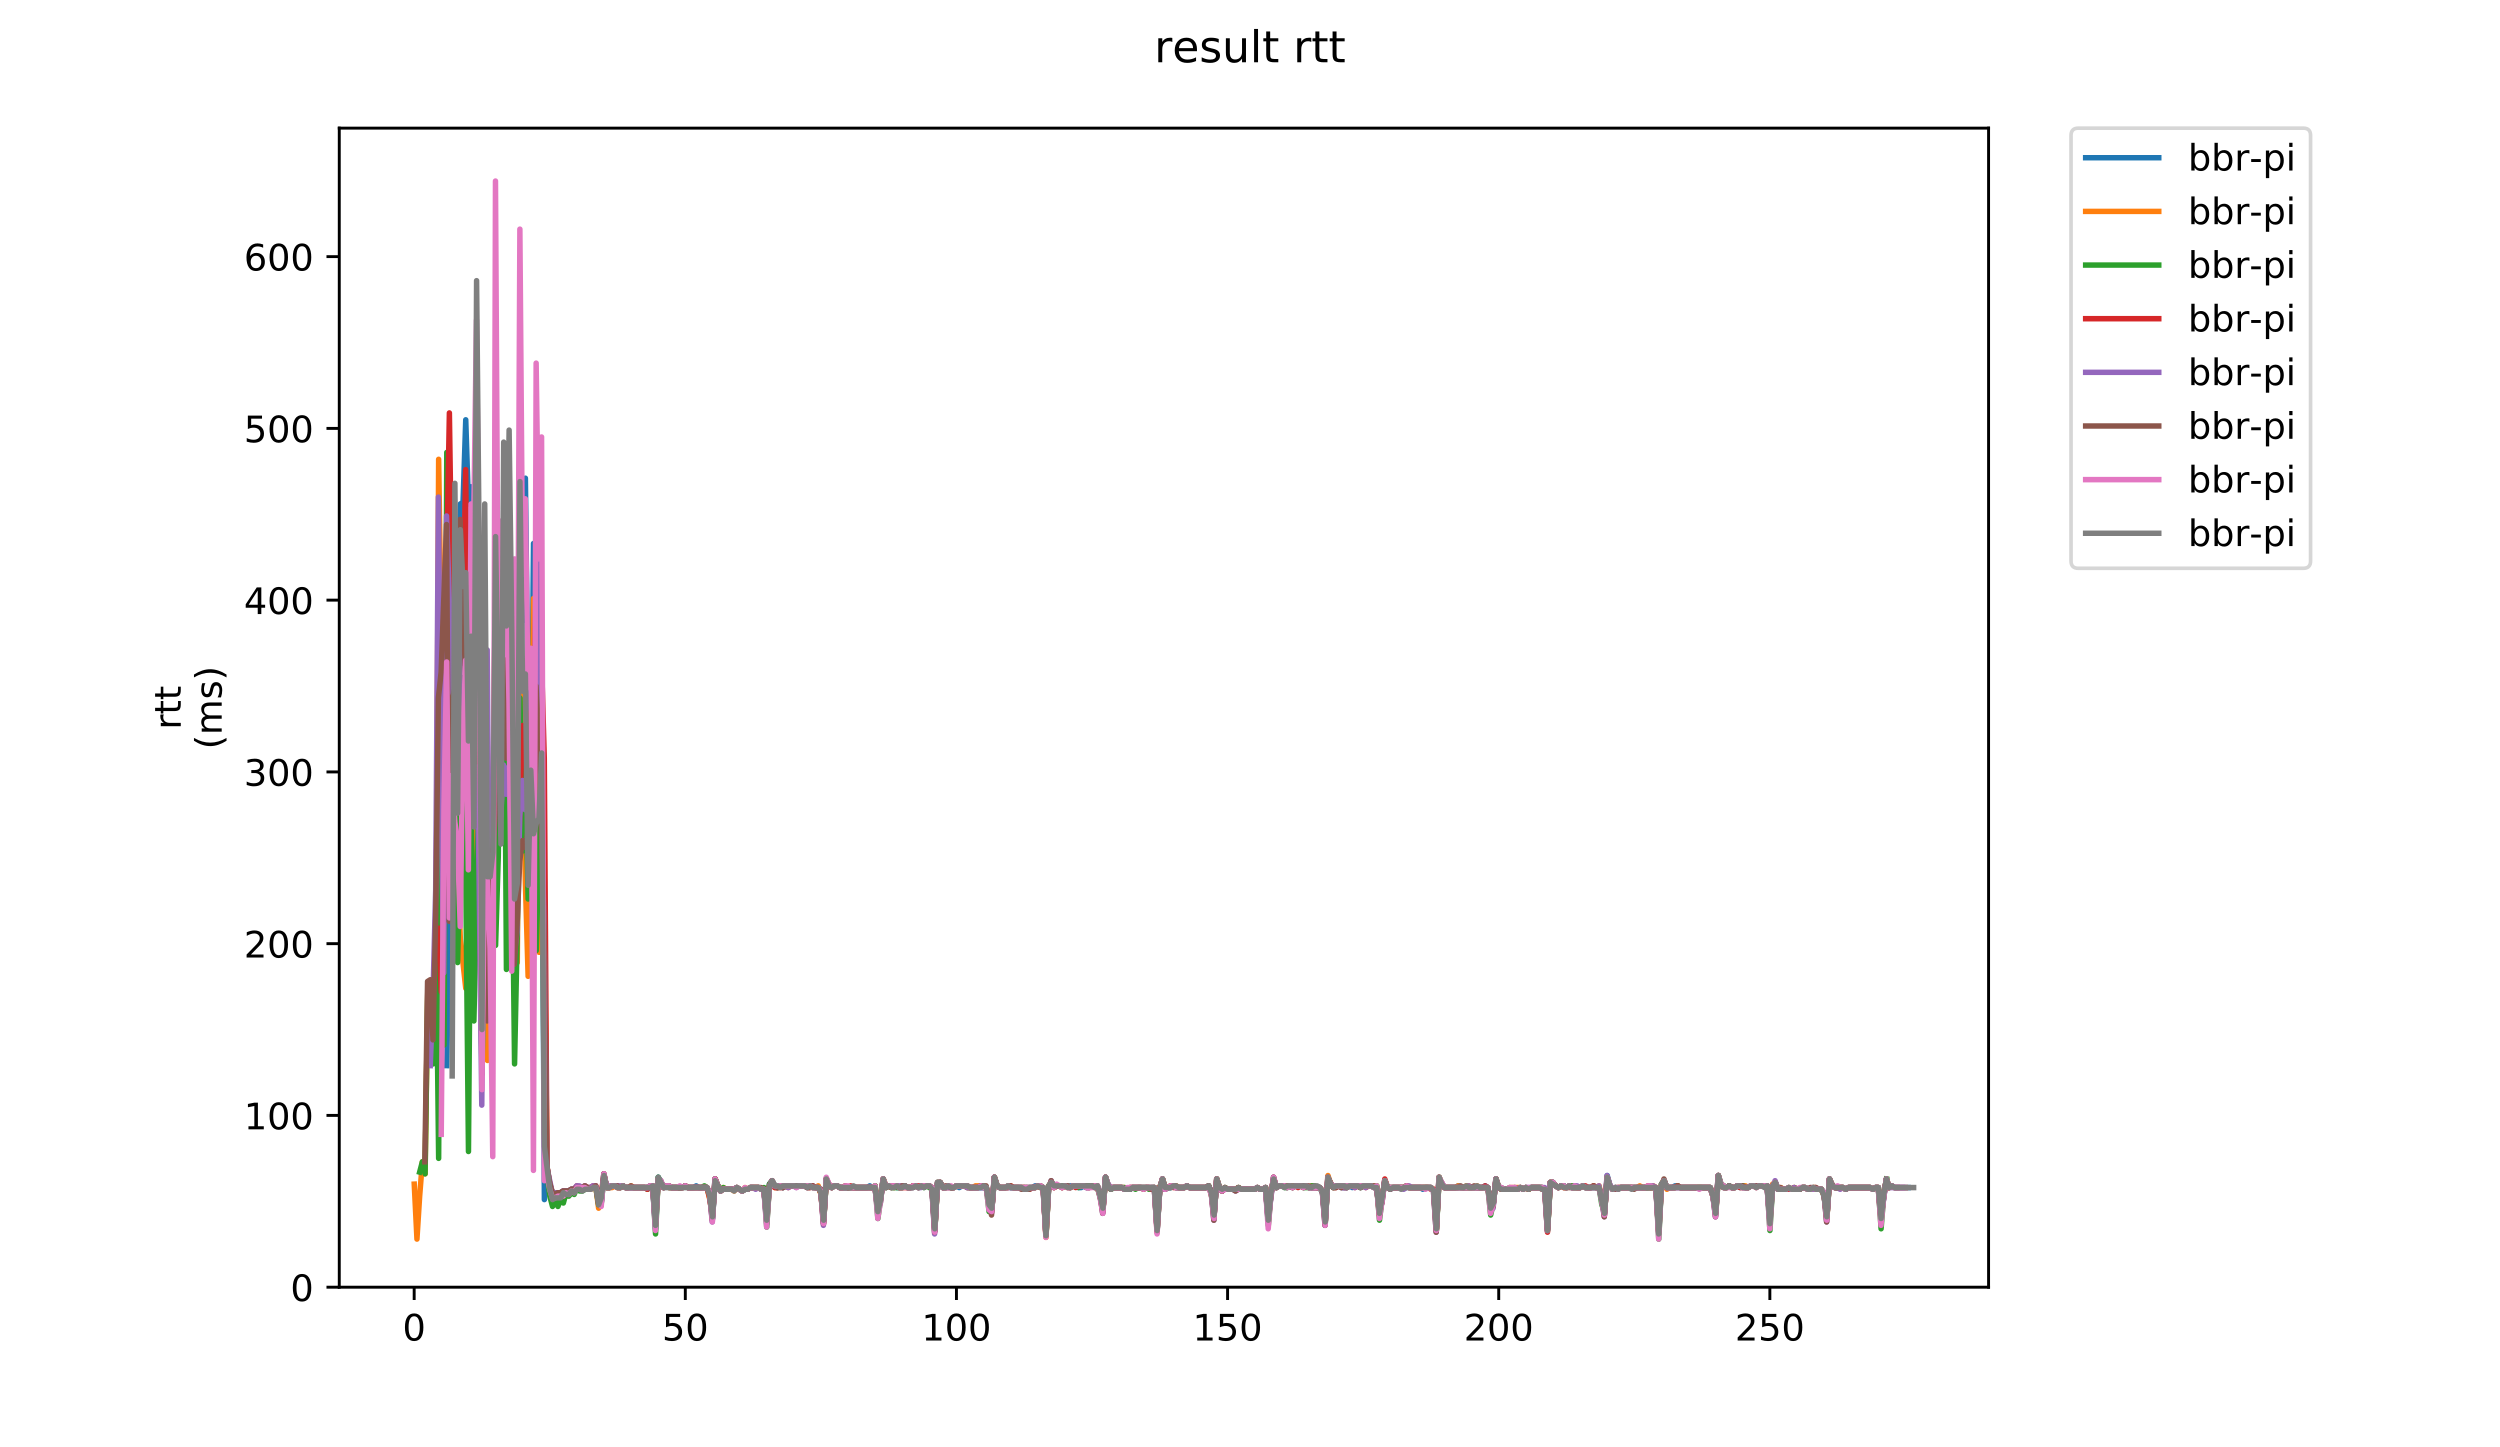 <?xml version="1.0" encoding="utf-8" standalone="no"?>
<!DOCTYPE svg PUBLIC "-//W3C//DTD SVG 1.1//EN"
  "http://www.w3.org/Graphics/SVG/1.1/DTD/svg11.dtd">
<!-- Created with matplotlib (https://matplotlib.org/) -->
<svg height="396pt" version="1.1" viewBox="0 0 684 396" width="684pt" xmlns="http://www.w3.org/2000/svg" xmlns:xlink="http://www.w3.org/1999/xlink">
 <defs>
  <style type="text/css">
*{stroke-linecap:butt;stroke-linejoin:round;}
  </style>
 </defs>
 <g id="figure_1">
  <g id="patch_1">
   <path d="M 0 396 
L 684 396 
L 684 0 
L 0 0 
z
" style="fill:#ffffff;"/>
  </g>
  <g id="axes_1">
   <g id="patch_2">
    <path d="M 92.824 352.174 
L 544.074 352.174 
L 544.074 35.062 
L 92.824 35.062 
z
" style="fill:#ffffff;"/>
   </g>
   <g id="matplotlib.axis_1">
    <g id="xtick_1">
     <g id="line2d_1">
      <defs>
       <path d="M 0 0 
L 0 3.5 
" id="m2330d9adce" style="stroke:#000000;stroke-width:0.8;"/>
      </defs>
      <g>
       <use style="stroke:#000000;stroke-width:0.8;" x="113.317" xlink:href="#m2330d9adce" y="352.174"/>
      </g>
     </g>
     <g id="text_1">
      <!-- 0 -->
      <defs>
       <path d="M 31.781 66.406 
Q 24.172 66.406 20.328 58.906 
Q 16.5 51.422 16.5 36.375 
Q 16.5 21.391 20.328 13.891 
Q 24.172 6.391 31.781 6.391 
Q 39.453 6.391 43.281 13.891 
Q 47.125 21.391 47.125 36.375 
Q 47.125 51.422 43.281 58.906 
Q 39.453 66.406 31.781 66.406 
z
M 31.781 74.219 
Q 44.047 74.219 50.516 64.516 
Q 56.984 54.828 56.984 36.375 
Q 56.984 17.969 50.516 8.266 
Q 44.047 -1.422 31.781 -1.422 
Q 19.531 -1.422 13.062 8.266 
Q 6.594 17.969 6.594 36.375 
Q 6.594 54.828 13.062 64.516 
Q 19.531 74.219 31.781 74.219 
z
" id="DejaVuSans-48"/>
      </defs>
      <g transform="translate(110.136 366.773)scale(0.1 -0.1)">
       <use xlink:href="#DejaVuSans-48"/>
      </g>
     </g>
    </g>
    <g id="xtick_2">
     <g id="line2d_2">
      <g>
       <use style="stroke:#000000;stroke-width:0.8;" x="187.5" xlink:href="#m2330d9adce" y="352.174"/>
      </g>
     </g>
     <g id="text_2">
      <!-- 50 -->
      <defs>
       <path d="M 10.797 72.906 
L 49.516 72.906 
L 49.516 64.594 
L 19.828 64.594 
L 19.828 46.734 
Q 21.969 47.469 24.109 47.828 
Q 26.266 48.188 28.422 48.188 
Q 40.625 48.188 47.75 41.5 
Q 54.891 34.812 54.891 23.391 
Q 54.891 11.625 47.562 5.094 
Q 40.234 -1.422 26.906 -1.422 
Q 22.312 -1.422 17.547 -0.641 
Q 12.797 0.141 7.719 1.703 
L 7.719 11.625 
Q 12.109 9.234 16.797 8.062 
Q 21.484 6.891 26.703 6.891 
Q 35.156 6.891 40.078 11.328 
Q 45.016 15.766 45.016 23.391 
Q 45.016 31 40.078 35.438 
Q 35.156 39.891 26.703 39.891 
Q 22.75 39.891 18.812 39.016 
Q 14.891 38.141 10.797 36.281 
z
" id="DejaVuSans-53"/>
      </defs>
      <g transform="translate(181.138 366.773)scale(0.1 -0.1)">
       <use xlink:href="#DejaVuSans-53"/>
       <use x="63.623" xlink:href="#DejaVuSans-48"/>
      </g>
     </g>
    </g>
    <g id="xtick_3">
     <g id="line2d_3">
      <g>
       <use style="stroke:#000000;stroke-width:0.8;" x="261.683" xlink:href="#m2330d9adce" y="352.174"/>
      </g>
     </g>
     <g id="text_3">
      <!-- 100 -->
      <defs>
       <path d="M 12.406 8.297 
L 28.516 8.297 
L 28.516 63.922 
L 10.984 60.406 
L 10.984 69.391 
L 28.422 72.906 
L 38.281 72.906 
L 38.281 8.297 
L 54.391 8.297 
L 54.391 0 
L 12.406 0 
z
" id="DejaVuSans-49"/>
      </defs>
      <g transform="translate(252.14 366.773)scale(0.1 -0.1)">
       <use xlink:href="#DejaVuSans-49"/>
       <use x="63.623" xlink:href="#DejaVuSans-48"/>
       <use x="127.246" xlink:href="#DejaVuSans-48"/>
      </g>
     </g>
    </g>
    <g id="xtick_4">
     <g id="line2d_4">
      <g>
       <use style="stroke:#000000;stroke-width:0.8;" x="335.866" xlink:href="#m2330d9adce" y="352.174"/>
      </g>
     </g>
     <g id="text_4">
      <!-- 150 -->
      <g transform="translate(326.323 366.773)scale(0.1 -0.1)">
       <use xlink:href="#DejaVuSans-49"/>
       <use x="63.623" xlink:href="#DejaVuSans-53"/>
       <use x="127.246" xlink:href="#DejaVuSans-48"/>
      </g>
     </g>
    </g>
    <g id="xtick_5">
     <g id="line2d_5">
      <g>
       <use style="stroke:#000000;stroke-width:0.8;" x="410.049" xlink:href="#m2330d9adce" y="352.174"/>
      </g>
     </g>
     <g id="text_5">
      <!-- 200 -->
      <defs>
       <path d="M 19.188 8.297 
L 53.609 8.297 
L 53.609 0 
L 7.328 0 
L 7.328 8.297 
Q 12.938 14.109 22.625 23.891 
Q 32.328 33.688 34.812 36.531 
Q 39.547 41.844 41.422 45.531 
Q 43.312 49.219 43.312 52.781 
Q 43.312 58.594 39.234 62.25 
Q 35.156 65.922 28.609 65.922 
Q 23.969 65.922 18.812 64.312 
Q 13.672 62.703 7.812 59.422 
L 7.812 69.391 
Q 13.766 71.781 18.938 73 
Q 24.125 74.219 28.422 74.219 
Q 39.75 74.219 46.484 68.547 
Q 53.219 62.891 53.219 53.422 
Q 53.219 48.922 51.531 44.891 
Q 49.859 40.875 45.406 35.406 
Q 44.188 33.984 37.641 27.219 
Q 31.109 20.453 19.188 8.297 
z
" id="DejaVuSans-50"/>
      </defs>
      <g transform="translate(400.506 366.773)scale(0.1 -0.1)">
       <use xlink:href="#DejaVuSans-50"/>
       <use x="63.623" xlink:href="#DejaVuSans-48"/>
       <use x="127.246" xlink:href="#DejaVuSans-48"/>
      </g>
     </g>
    </g>
    <g id="xtick_6">
     <g id="line2d_6">
      <g>
       <use style="stroke:#000000;stroke-width:0.8;" x="484.232" xlink:href="#m2330d9adce" y="352.174"/>
      </g>
     </g>
     <g id="text_6">
      <!-- 250 -->
      <g transform="translate(474.688 366.773)scale(0.1 -0.1)">
       <use xlink:href="#DejaVuSans-50"/>
       <use x="63.623" xlink:href="#DejaVuSans-53"/>
       <use x="127.246" xlink:href="#DejaVuSans-48"/>
      </g>
     </g>
    </g>
   </g>
   <g id="matplotlib.axis_2">
    <g id="ytick_1">
     <g id="line2d_7">
      <defs>
       <path d="M 0 0 
L -3.5 0 
" id="m79d10ae077" style="stroke:#000000;stroke-width:0.8;"/>
      </defs>
      <g>
       <use style="stroke:#000000;stroke-width:0.8;" x="92.824" xlink:href="#m79d10ae077" y="352.174"/>
      </g>
     </g>
     <g id="text_7">
      <!-- 0 -->
      <g transform="translate(79.461 355.973)scale(0.1 -0.1)">
       <use xlink:href="#DejaVuSans-48"/>
      </g>
     </g>
    </g>
    <g id="ytick_2">
     <g id="line2d_8">
      <g>
       <use style="stroke:#000000;stroke-width:0.8;" x="92.824" xlink:href="#m79d10ae077" y="305.181"/>
      </g>
     </g>
     <g id="text_8">
      <!-- 100 -->
      <g transform="translate(66.736 308.98)scale(0.1 -0.1)">
       <use xlink:href="#DejaVuSans-49"/>
       <use x="63.623" xlink:href="#DejaVuSans-48"/>
       <use x="127.246" xlink:href="#DejaVuSans-48"/>
      </g>
     </g>
    </g>
    <g id="ytick_3">
     <g id="line2d_9">
      <g>
       <use style="stroke:#000000;stroke-width:0.8;" x="92.824" xlink:href="#m79d10ae077" y="258.187"/>
      </g>
     </g>
     <g id="text_9">
      <!-- 200 -->
      <g transform="translate(66.736 261.987)scale(0.1 -0.1)">
       <use xlink:href="#DejaVuSans-50"/>
       <use x="63.623" xlink:href="#DejaVuSans-48"/>
       <use x="127.246" xlink:href="#DejaVuSans-48"/>
      </g>
     </g>
    </g>
    <g id="ytick_4">
     <g id="line2d_10">
      <g>
       <use style="stroke:#000000;stroke-width:0.8;" x="92.824" xlink:href="#m79d10ae077" y="211.194"/>
      </g>
     </g>
     <g id="text_10">
      <!-- 300 -->
      <defs>
       <path d="M 40.578 39.312 
Q 47.656 37.797 51.625 33 
Q 55.609 28.219 55.609 21.188 
Q 55.609 10.406 48.188 4.484 
Q 40.766 -1.422 27.094 -1.422 
Q 22.516 -1.422 17.656 -0.516 
Q 12.797 0.391 7.625 2.203 
L 7.625 11.719 
Q 11.719 9.328 16.594 8.109 
Q 21.484 6.891 26.812 6.891 
Q 36.078 6.891 40.938 10.547 
Q 45.797 14.203 45.797 21.188 
Q 45.797 27.641 41.281 31.266 
Q 36.766 34.906 28.719 34.906 
L 20.219 34.906 
L 20.219 43.016 
L 29.109 43.016 
Q 36.375 43.016 40.234 45.922 
Q 44.094 48.828 44.094 54.297 
Q 44.094 59.906 40.109 62.906 
Q 36.141 65.922 28.719 65.922 
Q 24.656 65.922 20.016 65.031 
Q 15.375 64.156 9.812 62.312 
L 9.812 71.094 
Q 15.438 72.656 20.344 73.438 
Q 25.25 74.219 29.594 74.219 
Q 40.828 74.219 47.359 69.109 
Q 53.906 64.016 53.906 55.328 
Q 53.906 49.266 50.438 45.094 
Q 46.969 40.922 40.578 39.312 
z
" id="DejaVuSans-51"/>
      </defs>
      <g transform="translate(66.736 214.993)scale(0.1 -0.1)">
       <use xlink:href="#DejaVuSans-51"/>
       <use x="63.623" xlink:href="#DejaVuSans-48"/>
       <use x="127.246" xlink:href="#DejaVuSans-48"/>
      </g>
     </g>
    </g>
    <g id="ytick_5">
     <g id="line2d_11">
      <g>
       <use style="stroke:#000000;stroke-width:0.8;" x="92.824" xlink:href="#m79d10ae077" y="164.2"/>
      </g>
     </g>
     <g id="text_11">
      <!-- 400 -->
      <defs>
       <path d="M 37.797 64.312 
L 12.891 25.391 
L 37.797 25.391 
z
M 35.203 72.906 
L 47.609 72.906 
L 47.609 25.391 
L 58.016 25.391 
L 58.016 17.188 
L 47.609 17.188 
L 47.609 0 
L 37.797 0 
L 37.797 17.188 
L 4.891 17.188 
L 4.891 26.703 
z
" id="DejaVuSans-52"/>
      </defs>
      <g transform="translate(66.736 168)scale(0.1 -0.1)">
       <use xlink:href="#DejaVuSans-52"/>
       <use x="63.623" xlink:href="#DejaVuSans-48"/>
       <use x="127.246" xlink:href="#DejaVuSans-48"/>
      </g>
     </g>
    </g>
    <g id="ytick_6">
     <g id="line2d_12">
      <g>
       <use style="stroke:#000000;stroke-width:0.8;" x="92.824" xlink:href="#m79d10ae077" y="117.207"/>
      </g>
     </g>
     <g id="text_12">
      <!-- 500 -->
      <g transform="translate(66.736 121.006)scale(0.1 -0.1)">
       <use xlink:href="#DejaVuSans-53"/>
       <use x="63.623" xlink:href="#DejaVuSans-48"/>
       <use x="127.246" xlink:href="#DejaVuSans-48"/>
      </g>
     </g>
    </g>
    <g id="ytick_7">
     <g id="line2d_13">
      <g>
       <use style="stroke:#000000;stroke-width:0.8;" x="92.824" xlink:href="#m79d10ae077" y="70.214"/>
      </g>
     </g>
     <g id="text_13">
      <!-- 600 -->
      <defs>
       <path d="M 33.016 40.375 
Q 26.375 40.375 22.484 35.828 
Q 18.609 31.297 18.609 23.391 
Q 18.609 15.531 22.484 10.953 
Q 26.375 6.391 33.016 6.391 
Q 39.656 6.391 43.531 10.953 
Q 47.406 15.531 47.406 23.391 
Q 47.406 31.297 43.531 35.828 
Q 39.656 40.375 33.016 40.375 
z
M 52.594 71.297 
L 52.594 62.312 
Q 48.875 64.062 45.094 64.984 
Q 41.312 65.922 37.594 65.922 
Q 27.828 65.922 22.672 59.328 
Q 17.531 52.734 16.797 39.406 
Q 19.672 43.656 24.016 45.922 
Q 28.375 48.188 33.594 48.188 
Q 44.578 48.188 50.953 41.516 
Q 57.328 34.859 57.328 23.391 
Q 57.328 12.156 50.688 5.359 
Q 44.047 -1.422 33.016 -1.422 
Q 20.359 -1.422 13.672 8.266 
Q 6.984 17.969 6.984 36.375 
Q 6.984 53.656 15.188 63.938 
Q 23.391 74.219 37.203 74.219 
Q 40.922 74.219 44.703 73.484 
Q 48.484 72.75 52.594 71.297 
z
" id="DejaVuSans-54"/>
      </defs>
      <g transform="translate(66.736 74.013)scale(0.1 -0.1)">
       <use xlink:href="#DejaVuSans-54"/>
       <use x="63.623" xlink:href="#DejaVuSans-48"/>
       <use x="127.246" xlink:href="#DejaVuSans-48"/>
      </g>
     </g>
    </g>
    <g id="text_14">
     <!-- rtt -->
     <defs>
      <path d="M 41.109 46.297 
Q 39.594 47.172 37.812 47.578 
Q 36.031 48 33.891 48 
Q 26.266 48 22.188 43.047 
Q 18.109 38.094 18.109 28.812 
L 18.109 0 
L 9.078 0 
L 9.078 54.688 
L 18.109 54.688 
L 18.109 46.188 
Q 20.953 51.172 25.484 53.578 
Q 30.031 56 36.531 56 
Q 37.453 56 38.578 55.875 
Q 39.703 55.766 41.062 55.516 
z
" id="DejaVuSans-114"/>
      <path d="M 18.312 70.219 
L 18.312 54.688 
L 36.812 54.688 
L 36.812 47.703 
L 18.312 47.703 
L 18.312 18.016 
Q 18.312 11.328 20.141 9.422 
Q 21.969 7.516 27.594 7.516 
L 36.812 7.516 
L 36.812 0 
L 27.594 0 
Q 17.188 0 13.234 3.875 
Q 9.281 7.766 9.281 18.016 
L 9.281 47.703 
L 2.688 47.703 
L 2.688 54.688 
L 9.281 54.688 
L 9.281 70.219 
z
" id="DejaVuSans-116"/>
     </defs>
     <g transform="translate(49.459 199.594)rotate(-90)scale(0.1 -0.1)">
      <use xlink:href="#DejaVuSans-114"/>
      <use x="41.113" xlink:href="#DejaVuSans-116"/>
      <use x="80.322" xlink:href="#DejaVuSans-116"/>
     </g>
     <!-- (ms) -->
     <defs>
      <path d="M 31 75.875 
Q 24.469 64.656 21.281 53.656 
Q 18.109 42.672 18.109 31.391 
Q 18.109 20.125 21.312 9.062 
Q 24.516 -2 31 -13.188 
L 23.188 -13.188 
Q 15.875 -1.703 12.234 9.375 
Q 8.594 20.453 8.594 31.391 
Q 8.594 42.281 12.203 53.312 
Q 15.828 64.359 23.188 75.875 
z
" id="DejaVuSans-40"/>
      <path d="M 52 44.188 
Q 55.375 50.25 60.062 53.125 
Q 64.75 56 71.094 56 
Q 79.641 56 84.281 50.016 
Q 88.922 44.047 88.922 33.016 
L 88.922 0 
L 79.891 0 
L 79.891 32.719 
Q 79.891 40.578 77.094 44.375 
Q 74.312 48.188 68.609 48.188 
Q 61.625 48.188 57.562 43.547 
Q 53.516 38.922 53.516 30.906 
L 53.516 0 
L 44.484 0 
L 44.484 32.719 
Q 44.484 40.625 41.703 44.406 
Q 38.922 48.188 33.109 48.188 
Q 26.219 48.188 22.156 43.531 
Q 18.109 38.875 18.109 30.906 
L 18.109 0 
L 9.078 0 
L 9.078 54.688 
L 18.109 54.688 
L 18.109 46.188 
Q 21.188 51.219 25.484 53.609 
Q 29.781 56 35.688 56 
Q 41.656 56 45.828 52.969 
Q 50 49.953 52 44.188 
z
" id="DejaVuSans-109"/>
      <path d="M 44.281 53.078 
L 44.281 44.578 
Q 40.484 46.531 36.375 47.5 
Q 32.281 48.484 27.875 48.484 
Q 21.188 48.484 17.844 46.438 
Q 14.5 44.391 14.5 40.281 
Q 14.5 37.156 16.891 35.375 
Q 19.281 33.594 26.516 31.984 
L 29.594 31.297 
Q 39.156 29.25 43.188 25.516 
Q 47.219 21.781 47.219 15.094 
Q 47.219 7.469 41.188 3.016 
Q 35.156 -1.422 24.609 -1.422 
Q 20.219 -1.422 15.453 -0.562 
Q 10.688 0.297 5.422 2 
L 5.422 11.281 
Q 10.406 8.688 15.234 7.391 
Q 20.062 6.109 24.812 6.109 
Q 31.156 6.109 34.562 8.281 
Q 37.984 10.453 37.984 14.406 
Q 37.984 18.062 35.516 20.016 
Q 33.062 21.969 24.703 23.781 
L 21.578 24.516 
Q 13.234 26.266 9.516 29.906 
Q 5.812 33.547 5.812 39.891 
Q 5.812 47.609 11.281 51.797 
Q 16.75 56 26.812 56 
Q 31.781 56 36.172 55.266 
Q 40.578 54.547 44.281 53.078 
z
" id="DejaVuSans-115"/>
      <path d="M 8.016 75.875 
L 15.828 75.875 
Q 23.141 64.359 26.781 53.312 
Q 30.422 42.281 30.422 31.391 
Q 30.422 20.453 26.781 9.375 
Q 23.141 -1.703 15.828 -13.188 
L 8.016 -13.188 
Q 14.5 -2 17.703 9.062 
Q 20.906 20.125 20.906 31.391 
Q 20.906 42.672 17.703 53.656 
Q 14.5 64.656 8.016 75.875 
z
" id="DejaVuSans-41"/>
     </defs>
     <g transform="translate(60.657 204.995)rotate(-90)scale(0.1 -0.1)">
      <use xlink:href="#DejaVuSans-40"/>
      <use x="39.014" xlink:href="#DejaVuSans-109"/>
      <use x="136.426" xlink:href="#DejaVuSans-115"/>
      <use x="188.525" xlink:href="#DejaVuSans-41"/>
     </g>
    </g>
   </g>
   <g id="line2d_14">
    <path clip-path="url(#p008b5a3aab)" d="M 122.234 291.553 
L 122.976 246.439 
L 123.718 239.39 
L 124.46 190.517 
L 125.202 178.298 
L 125.943 137.884 
L 126.685 137.414 
L 127.427 114.857 
L 128.169 137.884 
L 128.911 133.185 
L 129.653 174.539 
L 130.394 161.381 
L 131.136 232.811 
L 131.878 292.493 
L 132.62 190.047 
L 133.362 269.466 
L 134.104 262.417 
L 134.845 243.149 
L 135.587 188.637 
L 136.329 177.359 
L 137.071 171.249 
L 137.813 174.539 
L 138.555 127.076 
L 139.296 175.009 
L 140.038 174.539 
L 140.78 245.499 
L 141.522 233.751 
L 142.264 164.67 
L 143.005 169.84 
L 143.747 130.835 
L 144.489 193.806 
L 145.231 228.581 
L 145.973 148.693 
L 146.715 200.385 
L 147.456 179.708 
L 148.198 192.397 
L 148.94 328.208 
L 149.682 319.279 
L 150.424 324.448 
L 151.166 326.328 
L 151.907 326.798 
L 152.649 326.328 
L 153.391 326.328 
L 154.133 325.858 
L 155.617 325.858 
L 156.358 325.388 
L 157.1 325.388 
L 157.842 324.918 
L 160.068 324.918 
L 160.809 325.388 
L 161.551 324.918 
L 163.035 324.918 
L 163.777 327.738 
L 164.519 328.677 
L 165.26 321.628 
L 166.002 324.918 
L 166.744 324.918 
L 167.486 324.448 
L 168.97 324.448 
L 169.711 324.918 
L 170.453 324.448 
L 171.195 324.918 
L 177.13 324.918 
L 177.871 324.448 
L 178.613 324.448 
L 179.355 336.196 
L 180.097 322.098 
L 181.581 324.918 
L 182.322 324.448 
L 183.064 324.448 
L 183.806 324.918 
L 186.773 324.918 
L 187.515 324.448 
L 188.257 324.918 
L 189.741 324.918 
L 190.483 324.448 
L 191.224 324.918 
L 193.45 324.918 
L 194.192 326.798 
L 194.934 333.377 
L 195.675 322.568 
L 196.417 324.448 
L 197.159 325.388 
L 200.868 325.388 
L 201.61 324.918 
L 203.094 325.858 
L 203.836 325.388 
L 204.577 325.388 
L 205.319 324.918 
L 207.545 324.918 
L 208.286 325.388 
L 209.028 325.388 
L 209.77 334.787 
L 210.512 323.978 
L 211.254 323.038 
L 211.996 324.448 
L 212.737 324.918 
L 213.479 324.448 
L 214.221 324.918 
L 214.963 324.448 
L 222.381 324.448 
L 223.123 324.918 
L 223.865 324.918 
L 224.607 325.858 
L 225.349 333.847 
L 226.09 322.568 
L 226.832 324.448 
L 227.574 324.918 
L 228.316 324.448 
L 229.058 324.448 
L 229.8 324.918 
L 237.218 324.918 
L 237.96 324.448 
L 238.701 324.918 
L 239.443 324.448 
L 240.185 331.967 
L 241.669 323.038 
L 242.411 324.918 
L 243.152 324.448 
L 243.894 324.918 
L 244.636 324.448 
L 245.378 324.918 
L 246.862 324.918 
L 247.603 324.448 
L 248.345 324.918 
L 249.087 324.918 
L 249.829 324.448 
L 250.571 324.448 
L 251.313 324.918 
L 252.054 324.448 
L 254.28 324.448 
L 255.022 325.388 
L 255.764 336.666 
L 256.505 323.508 
L 257.247 323.508 
L 257.989 324.918 
L 258.731 324.918 
L 259.473 324.448 
L 260.215 324.918 
L 260.956 324.918 
L 261.698 324.448 
L 262.44 324.918 
L 263.182 324.448 
L 264.666 324.448 
L 265.407 324.918 
L 269.858 324.918 
L 270.6 329.617 
L 271.342 331.027 
L 272.084 322.098 
L 272.826 324.448 
L 273.567 324.918 
L 275.051 324.918 
L 275.793 324.448 
L 276.535 324.918 
L 282.469 324.918 
L 283.211 324.448 
L 284.695 324.448 
L 285.437 324.918 
L 286.179 338.076 
L 286.92 324.918 
L 287.662 323.508 
L 288.404 324.448 
L 294.339 324.448 
L 295.081 324.918 
L 295.822 324.918 
L 296.564 324.448 
L 297.306 324.918 
L 298.048 324.448 
L 300.273 324.448 
L 301.015 327.268 
L 301.757 331.027 
L 302.499 322.098 
L 303.241 324.448 
L 303.982 324.918 
L 306.95 324.918 
L 307.692 325.388 
L 309.175 325.388 
L 309.917 324.918 
L 315.852 324.918 
L 316.594 336.666 
L 317.335 324.918 
L 318.077 322.568 
L 318.819 325.388 
L 319.561 324.918 
L 320.303 324.918 
L 321.045 324.448 
L 321.786 324.918 
L 324.012 324.918 
L 324.754 324.448 
L 325.496 324.918 
L 329.947 324.918 
L 330.688 324.448 
L 331.43 326.328 
L 332.172 332.437 
L 332.914 322.568 
L 333.656 324.918 
L 334.397 325.858 
L 335.139 324.918 
L 335.881 325.388 
L 338.107 325.388 
L 338.848 324.918 
L 339.59 325.388 
L 343.299 325.388 
L 344.041 324.918 
L 344.783 325.388 
L 345.525 325.388 
L 346.267 324.918 
L 347.009 334.317 
L 347.75 326.328 
L 348.492 322.568 
L 349.234 324.918 
L 349.976 324.448 
L 355.911 324.448 
L 356.652 324.918 
L 357.394 324.448 
L 358.136 324.918 
L 361.103 324.918 
L 361.845 326.328 
L 362.587 334.317 
L 363.329 322.098 
L 364.071 323.978 
L 364.813 324.448 
L 366.296 324.448 
L 367.038 324.918 
L 368.522 324.918 
L 369.263 324.448 
L 370.005 324.918 
L 370.747 324.448 
L 371.489 324.448 
L 372.231 324.918 
L 372.973 324.448 
L 375.94 324.448 
L 376.682 324.918 
L 377.424 332.437 
L 378.907 323.038 
L 379.649 324.918 
L 380.391 325.388 
L 381.133 324.918 
L 384.1 324.918 
L 384.842 324.448 
L 385.584 324.918 
L 388.551 324.918 
L 389.293 325.388 
L 390.035 324.918 
L 391.518 324.918 
L 392.26 325.858 
L 393.002 336.196 
L 393.744 322.098 
L 394.486 323.978 
L 395.228 324.918 
L 398.195 324.918 
L 398.937 324.448 
L 399.678 324.918 
L 405.613 324.918 
L 406.355 324.448 
L 407.097 324.918 
L 407.839 330.087 
L 408.58 329.147 
L 409.322 322.568 
L 410.064 324.918 
L 410.806 325.388 
L 412.29 325.388 
L 413.031 324.918 
L 413.773 325.388 
L 415.257 325.388 
L 415.999 324.918 
L 416.741 325.388 
L 417.482 324.918 
L 418.224 325.388 
L 418.966 324.918 
L 421.933 324.918 
L 422.675 325.388 
L 423.417 336.196 
L 424.159 323.508 
L 424.901 323.508 
L 425.643 324.448 
L 426.384 324.918 
L 427.126 324.448 
L 427.868 324.448 
L 428.61 324.918 
L 429.352 324.448 
L 430.094 324.918 
L 432.319 324.918 
L 433.061 324.448 
L 433.803 324.918 
L 435.286 324.918 
L 436.028 324.448 
L 436.77 324.918 
L 437.512 324.918 
L 438.995 331.967 
L 439.737 321.628 
L 440.479 324.448 
L 441.221 325.388 
L 441.963 324.918 
L 442.705 325.388 
L 443.446 324.918 
L 450.865 324.918 
L 451.607 324.448 
L 452.348 324.918 
L 453.09 324.918 
L 453.832 337.606 
L 454.574 323.978 
L 455.316 323.038 
L 456.058 324.918 
L 457.541 324.918 
L 458.283 324.448 
L 459.025 324.448 
L 459.767 324.918 
L 467.927 324.918 
L 468.669 327.268 
L 469.41 331.497 
L 470.152 321.628 
L 470.894 324.448 
L 471.636 324.918 
L 472.378 324.918 
L 473.12 324.448 
L 473.861 324.918 
L 474.603 324.918 
L 475.345 324.448 
L 476.087 324.918 
L 476.829 324.448 
L 477.571 324.918 
L 478.312 324.918 
L 479.054 324.448 
L 483.505 324.448 
L 484.247 334.317 
L 484.989 324.448 
L 485.731 323.508 
L 486.473 325.388 
L 492.407 325.388 
L 493.149 324.918 
L 493.891 324.918 
L 494.633 325.388 
L 498.342 325.388 
L 499.084 327.268 
L 499.825 332.907 
L 500.567 322.568 
L 501.309 324.448 
L 502.051 324.918 
L 504.276 324.918 
L 505.018 325.388 
L 505.76 324.918 
L 511.695 324.918 
L 512.437 325.388 
L 513.178 324.918 
L 513.92 324.918 
L 514.662 333.377 
L 515.404 327.268 
L 516.146 322.568 
L 516.888 324.918 
L 517.629 324.448 
L 518.371 324.918 
L 522.08 324.918 
L 522.08 324.918 
" style="fill:none;stroke:#1f77b4;stroke-linecap:square;stroke-width:1.5;"/>
   </g>
   <g id="line2d_15">
    <path clip-path="url(#p008b5a3aab)" d="M 113.335 323.978 
L 114.077 339.016 
L 114.819 327.268 
L 115.561 317.869 
L 116.303 321.159 
L 117.044 270.406 
L 117.786 279.334 
L 118.528 290.143 
L 119.27 268.526 
L 120.012 125.666 
L 120.754 175.009 
L 121.495 165.14 
L 122.237 184.878 
L 122.979 242.21 
L 123.721 194.746 
L 124.463 157.151 
L 125.205 238.92 
L 125.946 256.778 
L 127.43 270.406 
L 128.172 234.691 
L 128.914 188.167 
L 129.656 237.98 
L 130.397 190.987 
L 131.139 253.018 
L 131.881 282.154 
L 132.623 254.428 
L 133.365 290.143 
L 134.106 268.996 
L 134.848 253.488 
L 135.59 224.352 
L 136.332 217.773 
L 137.074 203.675 
L 137.816 196.626 
L 139.299 253.018 
L 140.041 250.198 
L 140.783 262.417 
L 141.525 263.357 
L 142.267 173.599 
L 143.75 241.74 
L 144.492 267.116 
L 145.234 237.98 
L 145.976 163.731 
L 146.718 221.062 
L 147.459 260.537 
L 148.201 260.537 
L 148.943 254.428 
L 149.685 319.279 
L 150.427 323.978 
L 151.169 326.798 
L 151.91 327.738 
L 152.652 328.208 
L 153.394 328.208 
L 154.136 327.268 
L 154.878 327.268 
L 157.845 325.388 
L 159.329 325.388 
L 160.071 324.918 
L 160.812 325.388 
L 161.554 325.388 
L 162.296 324.918 
L 163.038 324.918 
L 163.78 330.557 
L 164.522 326.798 
L 165.263 321.628 
L 166.005 324.918 
L 167.489 324.918 
L 168.231 324.448 
L 168.972 324.918 
L 169.714 324.918 
L 170.456 324.448 
L 171.198 324.918 
L 171.94 324.918 
L 172.682 324.448 
L 173.423 324.918 
L 177.874 324.918 
L 178.616 324.448 
L 179.358 335.257 
L 180.1 322.568 
L 180.842 323.508 
L 181.584 324.918 
L 182.325 324.448 
L 183.067 324.448 
L 183.809 324.918 
L 186.776 324.918 
L 187.518 324.448 
L 188.26 324.918 
L 193.453 324.918 
L 194.195 328.208 
L 194.937 332.437 
L 195.678 322.568 
L 196.42 324.448 
L 197.162 325.858 
L 197.904 324.918 
L 198.646 325.388 
L 200.129 325.388 
L 200.871 325.858 
L 201.613 324.918 
L 203.097 325.858 
L 203.838 324.918 
L 204.58 325.388 
L 205.322 324.918 
L 207.548 324.918 
L 208.289 325.388 
L 209.031 325.388 
L 209.773 334.317 
L 210.515 324.448 
L 211.257 323.038 
L 211.999 324.918 
L 212.74 324.918 
L 213.482 324.448 
L 221.642 324.448 
L 222.384 324.918 
L 223.126 324.918 
L 223.868 324.448 
L 224.61 326.798 
L 225.352 333.847 
L 226.093 322.568 
L 226.835 324.448 
L 227.577 324.918 
L 228.319 324.448 
L 229.061 324.448 
L 229.803 324.918 
L 230.544 324.918 
L 231.286 324.448 
L 232.028 324.918 
L 238.704 324.918 
L 239.446 324.448 
L 240.188 331.967 
L 240.93 327.738 
L 241.672 322.568 
L 242.414 324.448 
L 243.897 324.448 
L 244.639 324.918 
L 245.381 324.448 
L 246.123 324.918 
L 249.09 324.918 
L 249.832 324.448 
L 250.574 324.448 
L 251.316 324.918 
L 252.057 324.448 
L 254.283 324.448 
L 255.025 325.388 
L 255.767 336.666 
L 256.508 323.508 
L 257.25 323.508 
L 257.992 324.918 
L 258.734 324.918 
L 259.476 324.448 
L 260.218 324.918 
L 260.959 324.918 
L 261.701 324.448 
L 264.668 324.448 
L 265.41 324.918 
L 266.152 324.918 
L 266.894 324.448 
L 269.119 324.448 
L 269.861 324.918 
L 270.603 329.617 
L 271.345 330.557 
L 272.087 322.098 
L 272.829 324.448 
L 273.57 324.918 
L 275.054 324.918 
L 275.796 324.448 
L 276.538 324.448 
L 277.28 324.918 
L 283.214 324.918 
L 283.956 324.448 
L 284.698 324.448 
L 285.44 324.918 
L 286.182 338.546 
L 286.923 324.448 
L 287.665 323.508 
L 288.407 324.918 
L 289.149 324.448 
L 289.891 324.448 
L 290.633 324.918 
L 291.374 324.448 
L 292.116 324.448 
L 292.858 324.918 
L 293.6 324.448 
L 300.276 324.448 
L 301.018 327.268 
L 301.76 331.027 
L 302.502 322.098 
L 303.244 324.448 
L 303.985 324.918 
L 307.695 324.918 
L 308.436 325.388 
L 309.178 324.918 
L 315.855 324.918 
L 316.597 336.196 
L 317.338 324.918 
L 318.08 322.568 
L 318.822 324.918 
L 319.564 324.918 
L 320.306 324.448 
L 321.789 324.448 
L 322.531 324.918 
L 324.015 324.918 
L 324.757 324.448 
L 325.499 324.918 
L 329.949 324.918 
L 330.691 324.448 
L 331.433 326.798 
L 332.175 332.437 
L 332.917 322.568 
L 333.659 324.918 
L 334.4 325.858 
L 335.142 324.918 
L 335.884 325.388 
L 338.11 325.388 
L 338.851 324.918 
L 339.593 325.388 
L 343.302 325.388 
L 344.044 324.918 
L 344.786 325.388 
L 345.528 325.388 
L 346.27 324.918 
L 347.012 334.317 
L 347.753 326.328 
L 348.495 322.568 
L 349.237 324.918 
L 349.979 324.448 
L 357.397 324.448 
L 358.139 324.918 
L 358.881 324.448 
L 359.623 324.448 
L 360.365 324.918 
L 361.106 324.918 
L 361.848 325.858 
L 362.59 334.317 
L 363.332 321.628 
L 364.074 323.978 
L 364.815 324.448 
L 366.299 324.448 
L 367.041 324.918 
L 367.783 324.448 
L 376.685 324.448 
L 377.427 332.437 
L 378.91 323.038 
L 379.652 324.918 
L 384.103 324.918 
L 384.845 324.448 
L 385.587 324.918 
L 391.521 324.918 
L 392.263 325.388 
L 393.005 336.196 
L 393.747 322.098 
L 394.489 323.978 
L 395.23 324.918 
L 398.198 324.918 
L 398.94 324.448 
L 399.681 324.918 
L 400.423 324.918 
L 401.165 324.448 
L 401.907 324.448 
L 402.649 324.918 
L 403.391 324.918 
L 404.132 324.448 
L 404.874 324.918 
L 407.1 324.918 
L 407.842 330.557 
L 408.583 329.147 
L 409.325 322.568 
L 410.067 324.918 
L 410.809 325.388 
L 412.293 325.388 
L 413.034 324.918 
L 416.002 324.918 
L 416.744 325.388 
L 417.485 324.918 
L 418.227 325.388 
L 418.969 324.918 
L 421.936 324.918 
L 422.678 325.388 
L 423.42 336.196 
L 424.162 323.508 
L 426.387 324.918 
L 427.129 324.448 
L 427.871 324.918 
L 428.613 324.918 
L 429.355 324.448 
L 430.838 324.448 
L 431.58 324.918 
L 432.322 324.918 
L 433.064 324.448 
L 433.806 324.918 
L 435.289 324.918 
L 436.031 324.448 
L 436.773 324.918 
L 437.515 324.448 
L 438.998 331.497 
L 439.74 322.098 
L 440.482 324.448 
L 441.224 325.388 
L 441.966 324.918 
L 447.9 324.918 
L 448.642 324.448 
L 449.384 324.918 
L 451.61 324.918 
L 452.351 324.448 
L 453.093 324.918 
L 453.835 337.136 
L 454.577 323.978 
L 455.319 323.038 
L 456.061 325.388 
L 456.802 324.918 
L 458.286 324.918 
L 459.028 324.448 
L 459.77 324.918 
L 467.93 324.918 
L 468.672 327.268 
L 469.413 331.967 
L 470.155 321.628 
L 470.897 324.448 
L 471.639 324.918 
L 472.381 324.918 
L 473.123 324.448 
L 473.864 324.918 
L 474.606 324.918 
L 475.348 324.448 
L 477.574 324.448 
L 478.315 324.918 
L 479.057 324.448 
L 483.508 324.448 
L 484.25 334.317 
L 484.992 323.978 
L 485.734 323.508 
L 486.476 325.388 
L 487.217 324.918 
L 487.959 325.388 
L 488.701 325.388 
L 489.443 324.918 
L 490.185 325.388 
L 490.926 324.918 
L 491.668 325.388 
L 492.41 325.388 
L 493.152 324.918 
L 493.894 324.918 
L 494.636 325.388 
L 495.377 325.388 
L 496.119 324.918 
L 496.861 324.918 
L 497.603 325.388 
L 498.345 325.388 
L 499.087 327.268 
L 499.828 333.377 
L 500.57 322.568 
L 501.312 324.448 
L 502.054 324.918 
L 504.279 324.918 
L 505.021 325.388 
L 505.763 324.918 
L 511.698 324.918 
L 512.44 325.388 
L 513.181 324.918 
L 513.923 324.918 
L 514.665 333.847 
L 515.407 326.798 
L 516.149 322.568 
L 516.891 324.918 
L 516.891 324.918 
" style="fill:none;stroke:#ff7f0e;stroke-linecap:square;stroke-width:1.5;"/>
   </g>
   <g id="line2d_16">
    <path clip-path="url(#p008b5a3aab)" d="M 114.819 320.689 
L 115.561 317.869 
L 116.303 321.159 
L 117.044 270.876 
L 117.786 274.635 
L 118.528 291.083 
L 119.27 251.608 
L 120.012 316.929 
L 120.754 189.577 
L 121.495 285.913 
L 122.237 123.786 
L 122.979 234.691 
L 124.463 169.37 
L 125.205 263.357 
L 125.946 229.991 
L 126.688 185.347 
L 127.43 239.86 
L 128.172 315.049 
L 128.914 219.183 
L 129.656 279.334 
L 130.397 246.439 
L 131.139 207.434 
L 131.881 292.023 
L 132.623 255.838 
L 133.365 266.176 
L 134.106 272.285 
L 134.848 248.319 
L 135.59 258.657 
L 136.332 234.221 
L 137.074 161.851 
L 137.816 150.102 
L 138.557 265.236 
L 139.299 207.434 
L 140.041 225.292 
L 140.783 291.083 
L 141.525 254.898 
L 142.267 190.987 
L 143.008 232.811 
L 143.75 211.664 
L 144.492 245.969 
L 145.234 225.292 
L 145.976 221.062 
L 146.718 260.067 
L 148.201 203.205 
L 148.943 310.82 
L 149.685 321.628 
L 150.427 327.268 
L 151.169 330.087 
L 151.91 327.268 
L 152.652 330.087 
L 153.394 328.208 
L 154.136 329.147 
L 154.878 326.328 
L 155.62 327.268 
L 156.361 326.328 
L 157.103 326.798 
L 157.845 324.918 
L 158.587 325.858 
L 159.329 325.858 
L 160.071 325.388 
L 161.554 325.388 
L 162.296 324.918 
L 163.038 324.918 
L 163.78 329.617 
L 164.522 329.147 
L 165.263 321.628 
L 166.005 324.918 
L 166.747 324.918 
L 167.489 324.448 
L 168.231 324.448 
L 168.972 324.918 
L 169.714 324.918 
L 170.456 324.448 
L 171.198 324.918 
L 176.391 324.918 
L 177.133 325.388 
L 177.874 324.918 
L 178.616 324.918 
L 179.358 337.606 
L 180.1 322.098 
L 181.584 324.918 
L 182.325 324.448 
L 183.067 324.918 
L 186.776 324.918 
L 187.518 324.448 
L 188.26 324.918 
L 191.969 324.918 
L 192.711 324.448 
L 193.453 324.918 
L 194.195 326.798 
L 194.937 333.377 
L 195.678 322.568 
L 196.42 324.448 
L 197.162 325.858 
L 197.904 324.918 
L 198.646 325.388 
L 200.871 325.388 
L 201.613 324.918 
L 203.097 325.858 
L 203.838 325.388 
L 204.58 325.388 
L 205.322 324.918 
L 207.548 324.918 
L 208.289 325.388 
L 209.031 324.918 
L 209.773 335.726 
L 210.515 323.978 
L 211.257 323.038 
L 211.999 324.448 
L 212.74 324.918 
L 213.482 324.448 
L 214.224 324.918 
L 214.966 324.448 
L 221.642 324.448 
L 222.384 324.918 
L 223.868 324.918 
L 224.61 326.328 
L 225.352 334.317 
L 226.093 322.568 
L 226.835 324.448 
L 227.577 324.918 
L 228.319 324.448 
L 229.061 324.448 
L 229.803 324.918 
L 238.704 324.918 
L 239.446 324.448 
L 240.188 333.377 
L 241.672 322.568 
L 242.414 324.918 
L 243.155 324.448 
L 243.897 324.918 
L 246.865 324.918 
L 247.606 324.448 
L 248.348 324.918 
L 249.09 324.918 
L 249.832 324.448 
L 250.574 324.448 
L 251.316 324.918 
L 252.057 324.448 
L 252.799 324.918 
L 253.541 324.448 
L 255.025 325.388 
L 255.767 336.666 
L 256.508 323.508 
L 257.25 323.508 
L 257.992 324.918 
L 258.734 324.918 
L 259.476 324.448 
L 260.218 324.918 
L 260.959 324.918 
L 261.701 324.448 
L 263.927 324.448 
L 264.668 324.918 
L 267.636 324.918 
L 268.378 324.448 
L 269.119 324.918 
L 269.861 324.918 
L 270.603 331.497 
L 271.345 331.027 
L 272.087 322.098 
L 272.829 324.448 
L 273.57 324.918 
L 275.054 324.918 
L 275.796 324.448 
L 276.538 324.918 
L 279.505 324.918 
L 280.247 325.388 
L 280.989 325.388 
L 281.731 324.918 
L 283.214 324.918 
L 283.956 324.448 
L 284.698 324.918 
L 285.44 324.918 
L 286.182 338.076 
L 286.923 324.448 
L 287.665 323.508 
L 288.407 324.448 
L 292.116 324.448 
L 292.858 324.918 
L 293.6 324.448 
L 294.342 324.448 
L 295.084 324.918 
L 295.825 324.448 
L 299.534 324.448 
L 300.276 324.918 
L 301.018 327.738 
L 301.76 331.027 
L 302.502 322.098 
L 303.244 324.918 
L 303.985 325.388 
L 304.727 324.918 
L 307.695 324.918 
L 308.436 325.388 
L 309.178 325.388 
L 309.92 324.918 
L 310.662 325.388 
L 311.404 324.918 
L 312.146 324.918 
L 312.887 325.388 
L 313.629 324.918 
L 314.371 325.388 
L 315.113 324.918 
L 315.855 324.918 
L 316.597 336.666 
L 317.338 324.918 
L 318.08 322.568 
L 318.822 325.388 
L 319.564 324.918 
L 320.306 324.918 
L 321.048 324.448 
L 321.789 324.918 
L 324.015 324.918 
L 324.757 324.448 
L 325.499 324.918 
L 329.949 324.918 
L 330.691 324.448 
L 331.433 326.798 
L 332.175 332.437 
L 332.917 322.568 
L 333.659 324.918 
L 334.4 325.858 
L 335.142 324.918 
L 335.884 325.388 
L 338.11 325.388 
L 338.851 324.918 
L 339.593 325.388 
L 343.302 325.388 
L 344.044 324.918 
L 344.786 325.388 
L 345.528 325.388 
L 346.27 324.918 
L 347.012 335.257 
L 347.753 326.328 
L 348.495 322.568 
L 349.237 324.918 
L 349.979 324.448 
L 350.721 324.448 
L 351.463 324.918 
L 352.204 324.918 
L 352.946 324.448 
L 353.688 324.918 
L 354.43 324.448 
L 355.914 324.448 
L 356.655 324.918 
L 358.139 324.918 
L 358.881 324.448 
L 359.623 324.448 
L 360.365 324.918 
L 361.106 324.918 
L 361.848 326.328 
L 362.59 334.787 
L 363.332 322.098 
L 364.074 323.978 
L 364.815 324.918 
L 365.557 324.448 
L 371.492 324.448 
L 372.234 324.918 
L 372.976 324.448 
L 375.201 324.448 
L 375.943 324.918 
L 376.685 324.448 
L 377.427 333.847 
L 378.168 327.738 
L 378.91 323.038 
L 379.652 324.918 
L 384.103 324.918 
L 384.845 324.448 
L 385.587 324.918 
L 391.521 324.918 
L 392.263 325.858 
L 393.005 336.666 
L 393.747 322.098 
L 394.489 323.978 
L 395.23 324.918 
L 407.1 324.918 
L 407.842 332.437 
L 408.583 329.147 
L 409.325 322.568 
L 410.067 324.918 
L 410.809 325.388 
L 415.26 325.388 
L 416.002 324.918 
L 416.744 325.388 
L 417.485 324.918 
L 418.227 325.388 
L 418.969 324.918 
L 421.936 324.918 
L 422.678 325.388 
L 423.42 336.666 
L 424.162 323.508 
L 424.904 323.508 
L 425.645 324.448 
L 426.387 324.918 
L 427.129 324.448 
L 427.871 324.448 
L 428.613 324.918 
L 429.355 324.448 
L 430.838 324.448 
L 431.58 324.918 
L 432.322 324.918 
L 433.064 324.448 
L 433.806 324.918 
L 437.515 324.918 
L 438.257 329.617 
L 438.998 331.497 
L 439.74 322.098 
L 440.482 324.448 
L 441.224 325.388 
L 441.966 324.918 
L 442.708 325.388 
L 443.449 324.918 
L 453.093 324.918 
L 453.835 339.016 
L 454.577 323.978 
L 455.319 323.038 
L 456.061 324.918 
L 458.286 324.918 
L 459.028 324.448 
L 459.77 324.918 
L 467.93 324.918 
L 468.672 327.268 
L 469.413 332.437 
L 470.155 321.628 
L 470.897 323.978 
L 472.381 324.918 
L 473.123 324.448 
L 473.864 324.918 
L 474.606 324.918 
L 475.348 324.448 
L 476.832 324.448 
L 477.574 324.918 
L 478.315 324.918 
L 479.057 324.448 
L 483.508 324.448 
L 484.25 336.666 
L 484.992 324.448 
L 485.734 323.508 
L 486.476 325.388 
L 488.701 325.388 
L 489.443 324.918 
L 490.185 325.388 
L 490.926 324.918 
L 491.668 325.388 
L 492.41 325.388 
L 493.152 324.918 
L 493.894 324.918 
L 494.636 325.388 
L 495.377 325.388 
L 496.119 324.918 
L 496.861 325.388 
L 498.345 325.388 
L 499.087 326.798 
L 499.828 333.377 
L 500.57 322.568 
L 501.312 324.448 
L 502.054 324.918 
L 504.279 324.918 
L 505.021 325.388 
L 505.763 324.918 
L 511.698 324.918 
L 512.44 325.388 
L 513.181 324.918 
L 513.923 324.918 
L 514.665 336.196 
L 515.407 326.798 
L 516.149 322.568 
L 516.149 322.568 
" style="fill:none;stroke:#2ca02c;stroke-linecap:square;stroke-width:1.5;"/>
   </g>
   <g id="line2d_17">
    <path clip-path="url(#p008b5a3aab)" d="M 119.243 255.368 
L 119.985 253.958 
L 120.727 271.345 
L 121.469 234.221 
L 122.211 153.862 
L 122.952 112.978 
L 123.694 164.2 
L 124.436 191.927 
L 125.178 190.987 
L 125.92 165.61 
L 126.661 171.249 
L 127.403 128.485 
L 128.145 195.686 
L 128.887 159.031 
L 129.629 167.96 
L 130.371 183.938 
L 131.112 227.172 
L 131.854 293.902 
L 132.596 164.67 
L 133.338 261.007 
L 134.08 265.236 
L 134.822 222.942 
L 135.563 159.501 
L 136.305 192.866 
L 137.047 180.178 
L 137.789 155.272 
L 138.531 189.107 
L 139.273 177.829 
L 140.014 169.37 
L 140.756 243.149 
L 141.498 248.319 
L 142.24 220.593 
L 142.982 198.506 
L 143.724 202.735 
L 144.465 200.385 
L 145.207 194.746 
L 145.949 206.025 
L 146.691 159.031 
L 147.433 193.336 
L 148.175 181.118 
L 148.916 207.434 
L 149.658 319.279 
L 150.4 323.978 
L 151.142 326.328 
L 151.884 326.798 
L 152.626 326.328 
L 153.367 326.328 
L 154.109 325.858 
L 155.593 325.858 
L 156.335 325.388 
L 157.077 325.388 
L 157.818 324.448 
L 158.56 324.918 
L 159.302 324.918 
L 160.044 324.448 
L 160.786 324.918 
L 161.527 324.918 
L 162.269 324.448 
L 163.011 324.448 
L 163.753 329.147 
L 164.495 326.798 
L 165.237 321.159 
L 165.978 324.918 
L 166.72 324.918 
L 167.462 324.448 
L 168.204 324.448 
L 168.946 324.918 
L 169.688 324.918 
L 170.429 324.448 
L 171.171 324.918 
L 176.364 324.918 
L 177.106 325.388 
L 178.59 324.448 
L 179.331 334.787 
L 180.073 322.568 
L 180.815 323.508 
L 181.557 324.918 
L 182.299 324.448 
L 183.041 324.918 
L 186.75 324.918 
L 187.492 324.448 
L 188.233 324.918 
L 193.426 324.918 
L 194.168 327.738 
L 194.91 332.907 
L 195.652 322.568 
L 196.393 324.448 
L 197.135 325.858 
L 197.877 325.388 
L 200.844 325.388 
L 201.586 324.918 
L 203.07 325.858 
L 203.812 325.388 
L 204.554 325.388 
L 205.295 324.918 
L 207.521 324.918 
L 208.263 325.388 
L 209.005 325.388 
L 209.746 333.377 
L 210.488 324.448 
L 211.23 323.038 
L 211.972 324.918 
L 214.197 324.918 
L 214.939 324.448 
L 215.681 324.918 
L 216.423 324.448 
L 220.132 324.448 
L 220.874 324.918 
L 221.616 324.918 
L 222.358 324.448 
L 223.099 324.918 
L 223.841 324.918 
L 224.583 326.328 
L 225.325 334.787 
L 226.067 322.568 
L 226.808 323.978 
L 227.55 324.918 
L 228.292 324.448 
L 229.034 324.448 
L 229.776 324.918 
L 232.001 324.918 
L 232.743 324.448 
L 233.485 324.918 
L 239.42 324.918 
L 240.161 331.027 
L 240.903 328.208 
L 241.645 322.568 
L 242.387 324.918 
L 243.129 324.448 
L 243.871 324.918 
L 244.612 324.448 
L 245.354 324.448 
L 246.096 324.918 
L 246.838 324.918 
L 247.58 324.448 
L 248.322 324.918 
L 249.063 324.918 
L 249.805 324.448 
L 254.256 324.448 
L 254.998 324.918 
L 255.74 336.666 
L 256.482 323.978 
L 257.223 323.508 
L 257.965 324.918 
L 260.933 324.918 
L 261.674 324.448 
L 263.9 324.448 
L 264.642 324.918 
L 267.609 324.918 
L 268.351 324.448 
L 269.093 324.918 
L 269.835 324.918 
L 270.576 329.147 
L 271.318 331.497 
L 272.06 322.098 
L 272.802 324.448 
L 273.544 324.918 
L 275.769 324.918 
L 276.511 324.448 
L 277.253 324.918 
L 280.22 324.918 
L 280.962 325.388 
L 281.704 325.388 
L 282.446 324.918 
L 283.188 324.918 
L 283.929 324.448 
L 284.671 324.918 
L 285.413 324.918 
L 286.155 338.076 
L 286.897 324.918 
L 287.639 323.508 
L 288.38 324.918 
L 289.122 324.448 
L 289.864 324.448 
L 290.606 324.918 
L 291.348 324.448 
L 292.089 324.918 
L 292.831 324.918 
L 293.573 324.448 
L 294.315 324.918 
L 295.057 324.448 
L 296.54 324.448 
L 297.282 324.918 
L 298.024 324.918 
L 298.766 324.448 
L 299.508 324.918 
L 300.25 324.918 
L 300.991 327.268 
L 301.733 331.497 
L 302.475 322.098 
L 303.217 324.448 
L 303.959 324.918 
L 306.926 324.918 
L 307.668 325.388 
L 308.41 325.388 
L 309.152 324.918 
L 312.119 324.918 
L 312.861 325.388 
L 313.603 324.918 
L 314.344 324.918 
L 315.086 325.388 
L 315.828 324.918 
L 316.57 337.136 
L 317.312 324.918 
L 318.054 322.568 
L 318.795 325.388 
L 320.279 324.448 
L 321.021 324.918 
L 323.988 324.918 
L 324.73 324.448 
L 325.472 324.918 
L 329.923 324.918 
L 330.665 324.448 
L 331.406 326.328 
L 332.148 332.907 
L 332.89 322.568 
L 333.632 324.918 
L 334.374 325.858 
L 335.116 324.918 
L 335.857 325.388 
L 338.083 325.388 
L 338.825 324.918 
L 339.567 325.388 
L 343.276 325.388 
L 344.018 324.918 
L 344.759 325.388 
L 345.501 325.388 
L 346.243 324.918 
L 346.985 333.847 
L 347.727 326.798 
L 348.469 322.098 
L 349.21 324.918 
L 349.952 324.448 
L 352.919 324.448 
L 353.661 324.918 
L 354.403 324.448 
L 355.145 324.918 
L 355.887 324.448 
L 356.629 324.918 
L 357.37 324.448 
L 358.112 324.918 
L 361.08 324.918 
L 361.821 325.858 
L 362.563 334.787 
L 363.305 322.098 
L 364.047 323.978 
L 364.789 324.918 
L 365.531 324.918 
L 366.272 324.448 
L 367.014 324.448 
L 367.756 324.918 
L 368.498 324.918 
L 369.24 324.448 
L 369.982 324.448 
L 370.723 324.918 
L 371.465 324.448 
L 372.207 324.918 
L 372.949 324.448 
L 373.691 324.918 
L 374.433 324.448 
L 375.174 324.448 
L 375.916 324.918 
L 376.658 324.918 
L 377.4 332.437 
L 378.142 328.208 
L 378.884 322.568 
L 379.625 324.918 
L 380.367 325.388 
L 381.109 324.918 
L 384.076 324.918 
L 384.818 324.448 
L 385.56 324.918 
L 390.753 324.918 
L 391.495 325.388 
L 392.236 325.388 
L 392.978 336.666 
L 393.72 322.098 
L 394.462 323.978 
L 395.204 324.918 
L 405.589 324.918 
L 406.331 324.448 
L 407.073 324.918 
L 407.815 330.087 
L 408.557 329.147 
L 409.299 322.568 
L 410.04 324.918 
L 410.782 325.388 
L 415.233 325.388 
L 415.975 324.918 
L 416.717 325.388 
L 417.459 324.918 
L 418.2 325.388 
L 418.942 324.918 
L 421.168 324.918 
L 421.91 325.388 
L 422.651 325.388 
L 423.393 337.136 
L 424.135 323.508 
L 424.877 323.508 
L 425.619 324.448 
L 426.361 324.918 
L 427.102 324.448 
L 427.844 324.918 
L 428.586 324.918 
L 429.328 324.448 
L 430.07 324.918 
L 432.295 324.918 
L 433.037 324.448 
L 433.779 324.448 
L 434.521 324.918 
L 435.263 324.918 
L 436.004 324.448 
L 436.746 324.918 
L 437.488 324.918 
L 438.23 327.738 
L 438.972 332.437 
L 439.714 322.098 
L 440.455 324.448 
L 441.197 325.388 
L 441.939 325.388 
L 442.681 324.918 
L 450.099 324.918 
L 450.841 324.448 
L 451.583 324.918 
L 453.066 324.918 
L 453.808 337.136 
L 454.55 324.448 
L 455.292 323.038 
L 456.034 324.918 
L 458.259 324.918 
L 459.001 324.448 
L 459.743 324.918 
L 467.903 324.918 
L 468.645 327.268 
L 469.387 331.967 
L 470.129 321.628 
L 470.87 324.448 
L 471.612 324.918 
L 472.354 324.918 
L 473.096 324.448 
L 473.838 324.918 
L 474.58 324.918 
L 475.321 324.448 
L 476.063 324.918 
L 478.289 324.918 
L 479.031 324.448 
L 479.772 324.448 
L 480.514 324.918 
L 481.256 324.448 
L 483.481 324.448 
L 484.223 333.847 
L 484.965 324.448 
L 485.707 323.508 
L 486.449 325.388 
L 490.158 325.388 
L 490.9 324.918 
L 491.642 325.388 
L 492.383 325.388 
L 493.125 324.918 
L 493.867 324.918 
L 494.609 325.388 
L 498.318 325.388 
L 499.06 326.798 
L 499.802 333.377 
L 500.544 322.568 
L 501.285 324.448 
L 502.027 324.918 
L 504.253 324.918 
L 504.995 325.388 
L 505.736 324.918 
L 511.671 324.918 
L 512.413 325.388 
L 513.155 324.918 
L 513.897 324.918 
L 514.638 333.377 
L 515.38 327.268 
L 516.122 322.568 
L 516.864 324.918 
L 517.606 324.448 
L 518.347 324.918 
L 521.315 324.918 
L 521.315 324.918 
" style="fill:none;stroke:#d62728;stroke-linecap:square;stroke-width:1.5;"/>
   </g>
   <g id="line2d_18">
    <path clip-path="url(#p008b5a3aab)" d="M 117.718 291.553 
L 118.46 272.285 
L 119.202 243.619 
L 119.943 136.004 
L 120.685 216.833 
L 121.427 266.176 
L 122.169 141.174 
L 122.911 163.731 
L 123.653 207.434 
L 124.394 206.495 
L 125.136 216.363 
L 125.878 182.058 
L 126.62 180.648 
L 127.362 165.14 
L 128.104 192.397 
L 128.845 154.802 
L 129.587 146.343 
L 130.329 197.096 
L 131.071 238.92 
L 131.813 302.361 
L 132.555 216.363 
L 133.296 177.829 
L 134.038 269.936 
L 135.522 203.205 
L 136.264 200.855 
L 137.006 223.412 
L 137.747 209.314 
L 138.489 217.303 
L 139.231 209.784 
L 139.973 230.931 
L 140.715 261.007 
L 141.457 254.898 
L 142.198 223.412 
L 142.94 213.544 
L 143.682 221.532 
L 144.424 206.025 
L 145.166 237.04 
L 145.908 226.702 
L 146.649 184.408 
L 147.391 149.163 
L 148.133 217.773 
L 148.875 256.308 
L 149.617 319.279 
L 151.1 326.328 
L 153.326 326.328 
L 154.068 325.858 
L 155.551 325.858 
L 156.293 325.388 
L 157.035 325.388 
L 157.777 324.448 
L 158.519 324.448 
L 159.26 324.918 
L 160.002 324.448 
L 160.744 324.918 
L 161.486 324.918 
L 162.228 324.448 
L 162.97 324.448 
L 163.711 325.858 
L 164.453 329.617 
L 165.195 321.159 
L 165.937 324.448 
L 170.388 324.448 
L 171.13 324.918 
L 177.806 324.918 
L 178.548 324.448 
L 179.29 335.257 
L 180.032 323.038 
L 180.774 323.038 
L 181.515 324.918 
L 182.257 324.448 
L 182.999 324.448 
L 183.741 324.918 
L 186.708 324.918 
L 187.45 324.448 
L 188.192 324.918 
L 193.385 324.918 
L 194.126 326.328 
L 194.868 334.317 
L 195.61 322.568 
L 196.352 324.448 
L 197.094 325.858 
L 197.836 325.388 
L 200.803 325.388 
L 201.545 324.918 
L 203.028 325.858 
L 203.77 325.388 
L 204.512 325.388 
L 205.254 324.918 
L 205.996 324.918 
L 206.738 325.388 
L 207.479 324.918 
L 208.221 325.388 
L 208.963 325.388 
L 209.705 333.377 
L 210.447 325.388 
L 211.189 323.038 
L 211.93 324.448 
L 212.672 324.918 
L 213.414 324.448 
L 214.156 324.918 
L 214.898 324.448 
L 215.639 324.918 
L 216.381 324.448 
L 217.123 324.448 
L 217.865 324.918 
L 218.607 324.448 
L 220.09 324.448 
L 220.832 324.918 
L 221.574 324.448 
L 222.316 324.918 
L 223.8 324.918 
L 224.541 325.388 
L 225.283 335.257 
L 226.025 322.568 
L 226.767 323.978 
L 227.509 324.918 
L 228.251 324.448 
L 228.992 324.448 
L 229.734 324.918 
L 239.378 324.918 
L 240.12 331.027 
L 240.862 329.147 
L 241.604 322.568 
L 242.345 324.448 
L 247.538 324.448 
L 248.28 324.918 
L 249.764 324.918 
L 250.505 324.448 
L 251.247 324.918 
L 251.989 324.918 
L 252.731 324.448 
L 254.215 324.448 
L 254.956 324.918 
L 255.698 337.606 
L 256.44 323.978 
L 257.182 323.508 
L 257.924 324.918 
L 260.891 324.918 
L 261.633 324.448 
L 263.858 324.448 
L 264.6 324.918 
L 269.793 324.918 
L 271.277 331.967 
L 272.019 322.098 
L 272.76 324.448 
L 273.502 324.918 
L 279.437 324.918 
L 280.179 325.388 
L 280.92 324.918 
L 283.146 324.918 
L 283.888 324.448 
L 284.63 324.448 
L 285.371 324.918 
L 286.113 336.666 
L 286.855 325.388 
L 287.597 323.038 
L 288.339 324.918 
L 289.081 324.448 
L 289.822 324.448 
L 290.564 324.918 
L 291.306 324.448 
L 292.048 324.448 
L 292.79 324.918 
L 293.532 324.448 
L 296.499 324.448 
L 297.241 324.918 
L 297.983 324.918 
L 298.724 324.448 
L 299.466 324.918 
L 300.208 324.448 
L 300.95 326.328 
L 301.692 331.967 
L 302.434 322.098 
L 303.175 323.978 
L 303.917 324.918 
L 306.885 324.918 
L 307.626 325.388 
L 308.368 325.388 
L 309.11 324.918 
L 315.786 324.918 
L 316.528 335.726 
L 317.27 325.858 
L 318.012 322.568 
L 318.754 325.388 
L 319.496 324.918 
L 320.237 324.918 
L 320.979 324.448 
L 321.721 324.918 
L 323.947 324.918 
L 324.688 324.448 
L 325.43 324.918 
L 329.881 324.918 
L 330.623 324.448 
L 331.365 325.858 
L 332.107 333.847 
L 332.849 323.038 
L 333.59 324.918 
L 334.332 325.858 
L 335.074 325.388 
L 337.3 325.388 
L 338.041 325.858 
L 338.783 325.388 
L 343.234 325.388 
L 343.976 324.918 
L 344.718 325.388 
L 345.46 325.388 
L 346.201 324.918 
L 346.943 333.847 
L 348.427 322.098 
L 349.169 324.918 
L 349.911 324.448 
L 351.394 324.448 
L 352.136 324.918 
L 352.878 324.448 
L 353.62 324.918 
L 354.362 324.448 
L 357.329 324.448 
L 358.071 324.918 
L 361.038 324.918 
L 361.78 325.858 
L 362.522 335.257 
L 363.264 322.568 
L 364.005 323.978 
L 364.747 324.448 
L 366.231 324.448 
L 366.973 324.918 
L 368.456 324.918 
L 369.198 324.448 
L 369.94 324.448 
L 370.682 324.918 
L 371.424 324.448 
L 372.907 324.448 
L 373.649 324.918 
L 374.391 324.448 
L 375.133 324.448 
L 375.875 324.918 
L 376.617 324.918 
L 377.358 330.557 
L 378.1 329.147 
L 378.842 323.038 
L 379.584 324.918 
L 383.293 324.918 
L 384.035 325.388 
L 385.518 324.448 
L 386.26 324.918 
L 391.453 324.918 
L 392.195 325.858 
L 392.937 337.136 
L 393.679 322.568 
L 394.42 323.508 
L 395.162 324.918 
L 401.097 324.918 
L 401.839 324.448 
L 402.581 324.918 
L 407.032 324.918 
L 407.773 328.208 
L 408.515 330.557 
L 409.257 322.568 
L 409.999 324.918 
L 410.741 324.918 
L 411.482 325.388 
L 413.708 325.388 
L 414.45 324.918 
L 415.192 325.388 
L 415.933 324.918 
L 416.675 325.388 
L 417.417 324.918 
L 422.61 324.918 
L 423.352 336.666 
L 424.094 323.978 
L 424.835 323.508 
L 425.577 324.448 
L 426.319 324.918 
L 427.061 324.448 
L 427.803 324.448 
L 428.545 324.918 
L 429.286 324.448 
L 430.028 324.918 
L 430.77 324.448 
L 431.512 324.448 
L 432.254 324.918 
L 432.996 324.448 
L 433.737 324.918 
L 436.705 324.918 
L 437.447 324.448 
L 438.188 327.738 
L 438.93 332.907 
L 439.672 321.628 
L 440.414 323.978 
L 441.156 325.388 
L 441.897 324.918 
L 451.541 324.918 
L 452.283 324.448 
L 453.025 324.918 
L 453.767 335.726 
L 454.509 325.388 
L 455.25 323.038 
L 455.992 324.918 
L 467.862 324.918 
L 468.603 326.798 
L 469.345 332.907 
L 470.087 321.628 
L 470.829 323.978 
L 471.571 324.918 
L 472.313 324.918 
L 473.054 324.448 
L 473.796 324.918 
L 474.538 324.918 
L 475.28 324.448 
L 476.022 324.448 
L 476.763 324.918 
L 478.247 324.918 
L 478.989 324.448 
L 483.44 324.448 
L 484.182 333.377 
L 484.924 325.388 
L 485.665 323.038 
L 486.407 325.388 
L 488.633 325.388 
L 489.375 324.918 
L 490.116 325.388 
L 490.858 324.918 
L 491.6 325.388 
L 492.342 325.388 
L 493.084 324.918 
L 493.826 324.918 
L 494.567 325.388 
L 495.309 324.918 
L 496.051 325.388 
L 496.793 324.918 
L 497.535 325.388 
L 498.277 325.388 
L 499.018 326.328 
L 499.76 334.317 
L 500.502 322.568 
L 501.244 324.448 
L 501.986 324.918 
L 502.728 324.918 
L 503.469 325.388 
L 504.211 324.918 
L 504.953 325.388 
L 505.695 324.918 
L 511.629 324.918 
L 512.371 325.388 
L 513.113 324.918 
L 513.855 324.918 
L 514.597 332.437 
L 515.339 328.208 
L 516.08 322.568 
L 516.822 324.918 
L 520.531 324.918 
L 520.531 324.918 
" style="fill:none;stroke:#9467bd;stroke-linecap:square;stroke-width:1.5;"/>
   </g>
   <g id="line2d_19">
    <path clip-path="url(#p008b5a3aab)" d="M 116.236 317.869 
L 116.978 268.526 
L 117.719 268.056 
L 118.461 284.504 
L 119.203 250.668 
L 119.945 190.987 
L 120.687 183.938 
L 122.17 143.523 
L 122.912 252.078 
L 123.654 191.927 
L 124.396 188.637 
L 125.138 206.025 
L 125.88 142.114 
L 128.105 206.495 
L 128.847 199.446 
L 129.589 181.588 
L 130.331 208.374 
L 131.072 190.517 
L 131.814 239.86 
L 132.556 216.833 
L 133.298 279.334 
L 134.04 274.165 
L 134.782 233.751 
L 135.523 222.472 
L 136.265 187.697 
L 137.007 195.216 
L 137.749 186.287 
L 138.491 207.434 
L 139.233 154.802 
L 140.716 263.827 
L 141.458 253.018 
L 142.2 235.63 
L 142.942 229.991 
L 143.684 231.871 
L 144.425 227.642 
L 145.167 212.134 
L 145.909 210.724 
L 146.651 187.697 
L 147.393 200.855 
L 148.876 254.428 
L 149.618 319.279 
L 150.36 323.508 
L 151.102 326.328 
L 151.844 326.798 
L 152.585 326.328 
L 153.327 326.328 
L 154.069 325.858 
L 155.553 325.858 
L 156.295 325.388 
L 157.036 325.388 
L 157.778 324.918 
L 159.262 324.918 
L 160.004 324.448 
L 161.487 325.388 
L 162.971 324.448 
L 163.713 326.328 
L 164.455 329.617 
L 165.197 321.159 
L 165.938 324.448 
L 166.68 324.918 
L 167.422 324.448 
L 168.906 324.448 
L 169.648 324.918 
L 170.389 324.448 
L 171.131 324.918 
L 171.873 324.918 
L 172.615 324.448 
L 173.357 324.918 
L 177.066 324.918 
L 177.808 324.448 
L 178.55 324.448 
L 179.291 334.317 
L 180.033 323.038 
L 180.775 323.038 
L 181.517 324.918 
L 182.259 324.448 
L 183 324.448 
L 183.742 324.918 
L 186.71 324.918 
L 187.451 324.448 
L 188.193 324.918 
L 193.386 324.918 
L 194.128 326.328 
L 194.87 333.847 
L 195.612 322.568 
L 196.353 324.448 
L 197.095 325.858 
L 197.837 325.388 
L 200.804 325.388 
L 201.546 324.918 
L 203.03 325.858 
L 203.772 325.388 
L 204.514 325.388 
L 205.255 324.918 
L 208.223 324.918 
L 208.965 325.388 
L 209.706 332.907 
L 210.448 324.918 
L 211.19 323.038 
L 211.932 324.448 
L 212.674 324.918 
L 213.415 324.448 
L 214.157 324.918 
L 214.899 324.448 
L 220.092 324.448 
L 220.834 324.918 
L 221.576 324.918 
L 222.317 324.448 
L 223.059 324.918 
L 223.801 324.918 
L 224.543 325.388 
L 225.285 334.787 
L 226.027 322.568 
L 226.768 323.978 
L 227.51 324.918 
L 228.252 324.448 
L 228.994 324.448 
L 229.736 324.918 
L 230.478 324.918 
L 231.219 324.448 
L 231.961 324.918 
L 239.38 324.918 
L 240.121 330.557 
L 240.863 329.147 
L 241.605 322.568 
L 242.347 324.448 
L 245.314 324.448 
L 246.056 324.918 
L 246.798 324.448 
L 247.54 324.448 
L 248.281 324.918 
L 249.765 324.918 
L 250.507 324.448 
L 251.249 324.918 
L 251.991 324.448 
L 254.216 324.448 
L 254.958 324.918 
L 255.7 337.136 
L 256.442 323.978 
L 257.183 323.508 
L 257.925 324.918 
L 258.667 324.448 
L 259.409 324.448 
L 260.151 324.918 
L 260.893 324.918 
L 261.634 324.448 
L 264.602 324.448 
L 265.344 324.918 
L 267.569 324.918 
L 268.311 324.448 
L 269.795 324.448 
L 270.536 327.738 
L 271.278 332.437 
L 272.02 322.098 
L 272.762 324.448 
L 273.504 324.918 
L 275.729 324.918 
L 276.471 324.448 
L 277.213 324.918 
L 278.696 324.918 
L 279.438 325.388 
L 280.18 324.918 
L 280.922 324.918 
L 281.664 325.388 
L 282.406 324.918 
L 283.147 324.918 
L 283.889 324.448 
L 284.631 324.448 
L 285.373 324.918 
L 286.115 337.136 
L 286.857 325.388 
L 287.598 323.038 
L 288.34 324.918 
L 289.082 324.448 
L 289.824 324.448 
L 290.566 324.918 
L 291.308 324.448 
L 292.049 324.448 
L 292.791 324.918 
L 293.533 324.448 
L 297.242 324.448 
L 297.984 324.918 
L 298.726 324.448 
L 300.21 324.448 
L 300.951 326.798 
L 301.693 331.967 
L 302.435 322.098 
L 303.177 324.448 
L 303.919 325.388 
L 304.661 324.918 
L 306.886 324.918 
L 307.628 325.388 
L 309.111 325.388 
L 309.853 324.918 
L 314.304 324.918 
L 315.046 325.388 
L 315.788 324.918 
L 316.53 335.726 
L 317.272 325.858 
L 318.013 322.568 
L 318.755 324.918 
L 319.497 324.918 
L 320.239 324.448 
L 321.723 324.448 
L 322.464 324.918 
L 323.948 324.918 
L 324.69 324.448 
L 325.432 324.918 
L 329.883 324.918 
L 330.625 324.448 
L 331.366 325.858 
L 332.108 333.847 
L 332.85 322.568 
L 333.592 324.918 
L 334.334 325.858 
L 335.076 325.388 
L 337.301 325.388 
L 338.043 325.858 
L 338.785 325.388 
L 343.236 325.388 
L 343.977 324.918 
L 344.719 325.388 
L 345.461 325.388 
L 346.203 324.918 
L 346.945 332.907 
L 348.428 322.098 
L 349.17 324.918 
L 349.912 324.448 
L 351.396 324.448 
L 352.138 324.918 
L 352.879 324.448 
L 353.621 324.918 
L 354.363 324.448 
L 358.072 324.448 
L 358.814 324.918 
L 361.04 324.918 
L 361.781 325.858 
L 362.523 335.257 
L 363.265 322.098 
L 364.749 324.918 
L 365.491 324.918 
L 366.232 324.448 
L 366.974 324.918 
L 367.716 324.448 
L 368.458 324.918 
L 369.2 324.448 
L 375.876 324.448 
L 376.618 324.918 
L 377.36 330.557 
L 378.102 329.147 
L 378.843 323.038 
L 379.585 324.918 
L 384.036 324.918 
L 384.778 324.448 
L 385.52 324.918 
L 391.455 324.918 
L 392.196 325.858 
L 392.938 337.136 
L 393.68 322.568 
L 394.422 323.508 
L 395.164 324.918 
L 398.873 324.918 
L 399.615 324.448 
L 400.357 324.918 
L 402.582 324.918 
L 403.324 324.448 
L 404.066 324.918 
L 407.033 324.918 
L 407.775 328.208 
L 408.517 330.087 
L 409.258 322.568 
L 410 324.918 
L 410.742 324.918 
L 411.484 325.388 
L 413.709 325.388 
L 414.451 324.918 
L 415.193 325.388 
L 415.935 324.918 
L 416.677 325.388 
L 417.419 324.918 
L 418.16 325.388 
L 418.902 324.918 
L 421.87 324.918 
L 422.611 325.388 
L 423.353 336.666 
L 424.095 323.978 
L 424.837 323.508 
L 425.579 324.448 
L 426.321 324.918 
L 427.062 324.448 
L 427.804 324.448 
L 428.546 324.918 
L 432.255 324.918 
L 432.997 324.448 
L 433.739 324.918 
L 435.223 324.918 
L 435.964 324.448 
L 436.706 324.918 
L 437.448 324.918 
L 438.19 327.268 
L 438.932 332.907 
L 439.673 322.098 
L 440.415 324.448 
L 441.157 325.388 
L 442.641 325.388 
L 443.383 324.918 
L 446.35 324.918 
L 447.092 325.388 
L 447.834 324.918 
L 453.026 324.918 
L 453.768 336.666 
L 454.51 324.918 
L 455.252 322.568 
L 455.994 324.918 
L 458.219 324.918 
L 458.961 324.448 
L 459.703 324.918 
L 467.863 324.918 
L 468.605 326.328 
L 469.347 332.907 
L 470.089 321.628 
L 470.83 323.978 
L 472.314 324.918 
L 473.056 324.448 
L 473.798 324.918 
L 474.539 324.918 
L 475.281 324.448 
L 476.765 324.448 
L 477.507 324.918 
L 478.249 324.918 
L 478.99 324.448 
L 483.441 324.448 
L 484.183 333.377 
L 484.925 324.918 
L 485.667 323.508 
L 486.409 325.388 
L 487.151 324.918 
L 487.892 325.388 
L 488.634 325.388 
L 489.376 324.918 
L 490.118 325.388 
L 492.343 325.388 
L 493.085 324.918 
L 493.827 324.918 
L 494.569 325.388 
L 495.311 324.918 
L 496.794 324.918 
L 497.536 325.388 
L 498.278 325.388 
L 499.02 326.328 
L 499.762 334.317 
L 500.504 322.568 
L 501.245 323.978 
L 501.987 324.918 
L 504.213 324.918 
L 504.954 325.388 
L 505.696 324.918 
L 511.631 324.918 
L 512.373 325.388 
L 513.115 324.918 
L 513.856 324.918 
L 514.598 333.377 
L 516.082 322.568 
L 516.824 324.918 
L 517.566 324.448 
L 518.307 324.918 
L 519.049 324.918 
L 519.049 324.918 
" style="fill:none;stroke:#8c564b;stroke-linecap:square;stroke-width:1.5;"/>
   </g>
   <g id="line2d_20">
    <path clip-path="url(#p008b5a3aab)" d="M 120.725 310.35 
L 121.467 221.062 
L 122.209 181.118 
L 122.951 251.138 
L 123.693 212.134 
L 124.435 224.822 
L 125.176 230.461 
L 125.918 253.488 
L 126.66 200.385 
L 127.402 180.648 
L 128.144 237.98 
L 128.886 137.884 
L 129.627 141.174 
L 130.369 87.601 
L 131.111 167.02 
L 131.853 298.132 
L 132.595 233.751 
L 133.336 241.27 
L 134.078 259.597 
L 134.82 316.459 
L 135.562 49.536 
L 136.304 177.829 
L 137.046 142.583 
L 137.787 179.238 
L 138.529 155.742 
L 139.271 192.397 
L 140.013 265.706 
L 140.755 152.922 
L 141.497 224.822 
L 142.238 62.695 
L 142.98 157.151 
L 143.722 136.474 
L 144.464 188.167 
L 145.206 177.359 
L 145.948 320.219 
L 146.689 99.35 
L 147.431 152.922 
L 148.173 119.557 
L 148.915 323.038 
L 149.657 321.628 
L 150.399 325.388 
L 151.14 327.738 
L 151.882 327.738 
L 152.624 327.268 
L 154.108 327.268 
L 154.85 326.328 
L 155.591 326.798 
L 156.333 325.858 
L 157.075 326.328 
L 157.817 324.918 
L 160.042 324.918 
L 160.784 325.388 
L 161.526 325.388 
L 162.268 324.918 
L 163.01 324.918 
L 163.751 327.268 
L 164.493 330.087 
L 165.235 321.159 
L 165.977 324.918 
L 166.719 324.918 
L 167.461 324.448 
L 168.202 324.448 
L 168.944 324.918 
L 169.686 324.918 
L 170.428 324.448 
L 171.17 324.918 
L 177.104 324.918 
L 177.846 324.448 
L 178.588 324.448 
L 179.33 336.666 
L 180.072 322.568 
L 180.814 323.038 
L 181.555 324.918 
L 182.297 324.448 
L 183.039 324.448 
L 183.781 324.918 
L 185.265 324.918 
L 186.006 324.448 
L 186.748 324.918 
L 187.49 324.448 
L 188.232 324.918 
L 193.425 324.918 
L 194.166 326.328 
L 194.908 334.317 
L 195.65 322.568 
L 196.392 324.448 
L 197.134 325.858 
L 197.876 325.388 
L 200.843 325.388 
L 201.585 324.918 
L 203.068 325.858 
L 203.81 324.918 
L 204.552 325.388 
L 205.294 324.918 
L 207.519 324.918 
L 208.261 325.388 
L 209.003 325.388 
L 209.745 335.726 
L 210.487 324.918 
L 211.229 323.038 
L 211.97 324.448 
L 217.163 324.448 
L 217.905 324.918 
L 218.647 324.448 
L 221.614 324.448 
L 222.356 324.918 
L 223.84 324.918 
L 224.582 325.858 
L 225.323 334.787 
L 226.065 322.098 
L 226.807 323.978 
L 227.549 324.918 
L 228.291 324.448 
L 229.032 324.448 
L 229.774 324.918 
L 230.516 324.918 
L 231.258 324.448 
L 232 324.448 
L 232.742 324.918 
L 238.676 324.918 
L 239.418 324.448 
L 240.16 333.377 
L 240.902 328.677 
L 241.644 322.568 
L 242.385 324.448 
L 245.353 324.448 
L 246.095 324.918 
L 249.062 324.918 
L 249.804 324.448 
L 250.546 324.448 
L 251.287 324.918 
L 252.029 324.448 
L 254.255 324.448 
L 254.997 324.918 
L 255.738 337.136 
L 256.48 323.508 
L 257.222 323.508 
L 257.964 324.918 
L 258.706 324.918 
L 259.447 324.448 
L 260.189 324.448 
L 260.931 324.918 
L 261.673 324.448 
L 264.64 324.448 
L 265.382 324.918 
L 267.608 324.918 
L 268.349 324.448 
L 269.091 324.918 
L 269.833 324.918 
L 270.575 331.027 
L 271.317 331.497 
L 272.059 322.098 
L 272.8 324.448 
L 273.542 324.918 
L 275.026 324.918 
L 275.768 324.448 
L 276.51 324.918 
L 283.186 324.918 
L 283.928 324.448 
L 284.67 324.448 
L 285.412 324.918 
L 286.153 338.546 
L 286.895 324.918 
L 287.637 323.508 
L 288.379 324.918 
L 289.121 323.978 
L 290.604 324.918 
L 291.346 324.448 
L 292.088 324.918 
L 292.83 324.918 
L 293.572 324.448 
L 296.539 324.448 
L 297.281 324.918 
L 298.764 324.918 
L 299.506 324.448 
L 300.248 324.448 
L 300.99 327.738 
L 301.732 331.967 
L 302.474 322.098 
L 303.215 324.448 
L 303.957 324.918 
L 306.925 324.918 
L 307.666 325.388 
L 308.408 324.918 
L 312.117 324.918 
L 312.859 325.388 
L 313.601 324.918 
L 315.827 324.918 
L 316.568 337.606 
L 317.31 325.388 
L 318.052 322.568 
L 318.794 325.388 
L 320.278 324.448 
L 321.019 324.448 
L 321.761 324.918 
L 323.987 324.918 
L 324.728 324.448 
L 325.47 324.918 
L 330.663 324.918 
L 331.405 326.798 
L 332.147 333.377 
L 332.889 322.568 
L 333.63 324.918 
L 334.372 325.858 
L 335.114 325.388 
L 343.274 325.388 
L 344.016 324.918 
L 344.758 325.388 
L 345.5 325.388 
L 346.242 324.918 
L 346.983 336.196 
L 347.725 326.798 
L 348.467 322.098 
L 349.209 324.918 
L 349.951 324.448 
L 351.434 324.448 
L 352.176 324.918 
L 352.918 324.448 
L 353.66 324.918 
L 354.402 324.448 
L 355.885 324.448 
L 356.627 324.918 
L 357.369 324.448 
L 358.111 324.918 
L 361.078 324.918 
L 361.82 325.858 
L 362.562 335.257 
L 363.304 322.098 
L 364.045 323.978 
L 364.787 324.448 
L 375.173 324.448 
L 375.915 324.918 
L 376.657 324.448 
L 377.398 333.377 
L 378.14 328.677 
L 378.882 323.038 
L 379.624 324.918 
L 384.075 324.918 
L 384.817 324.448 
L 385.559 324.918 
L 389.268 324.918 
L 390.009 325.388 
L 390.751 324.918 
L 391.493 324.918 
L 392.235 325.858 
L 392.977 336.666 
L 393.719 322.098 
L 395.202 324.918 
L 407.072 324.918 
L 407.813 331.967 
L 408.555 329.617 
L 409.297 322.568 
L 410.039 324.918 
L 410.781 324.918 
L 411.523 325.388 
L 412.264 325.388 
L 413.006 324.918 
L 414.49 324.918 
L 415.232 325.388 
L 415.974 324.918 
L 416.715 325.388 
L 417.457 324.918 
L 421.908 324.918 
L 422.65 325.388 
L 423.392 336.666 
L 424.134 323.508 
L 424.875 323.508 
L 425.617 324.448 
L 426.359 324.918 
L 427.101 324.448 
L 427.843 324.448 
L 428.585 324.918 
L 429.326 324.448 
L 430.068 324.918 
L 430.81 324.448 
L 431.552 324.918 
L 432.294 324.918 
L 433.036 324.448 
L 433.777 324.918 
L 437.487 324.918 
L 438.97 332.437 
L 439.712 322.098 
L 440.454 324.448 
L 441.196 325.388 
L 441.938 324.918 
L 442.679 325.388 
L 443.421 324.918 
L 450.098 324.918 
L 450.84 324.448 
L 451.581 324.448 
L 452.323 324.918 
L 453.065 324.918 
L 453.807 339.016 
L 454.549 324.448 
L 455.29 323.038 
L 456.032 324.918 
L 464.192 324.918 
L 464.934 325.388 
L 465.676 324.918 
L 467.902 324.918 
L 468.643 327.268 
L 469.385 332.907 
L 470.127 321.628 
L 470.869 323.978 
L 472.353 324.918 
L 474.578 324.918 
L 475.32 324.448 
L 476.062 324.448 
L 476.804 324.918 
L 478.287 324.918 
L 479.029 324.448 
L 479.771 324.448 
L 480.513 324.918 
L 481.255 324.448 
L 483.48 324.448 
L 484.222 336.196 
L 484.964 324.448 
L 485.705 323.508 
L 486.447 325.388 
L 488.673 325.388 
L 489.415 324.918 
L 490.156 325.388 
L 491.64 325.388 
L 492.382 324.918 
L 493.866 324.918 
L 494.607 325.388 
L 495.349 325.388 
L 496.091 324.918 
L 496.833 325.388 
L 498.317 325.388 
L 499.058 326.328 
L 499.8 333.847 
L 500.542 322.568 
L 501.284 324.448 
L 502.026 324.918 
L 502.768 324.448 
L 503.509 324.918 
L 504.251 324.918 
L 504.993 325.388 
L 505.735 324.918 
L 511.67 324.918 
L 512.411 325.388 
L 513.153 324.918 
L 513.895 324.918 
L 514.637 335.257 
L 515.379 327.738 
L 516.121 322.568 
L 516.862 324.918 
L 517.604 324.448 
L 518.346 324.918 
L 520.571 324.918 
L 520.571 324.918 
" style="fill:none;stroke:#e377c2;stroke-linecap:square;stroke-width:1.5;"/>
   </g>
   <g id="line2d_21">
    <path clip-path="url(#p008b5a3aab)" d="M 123.716 294.372 
L 124.458 132.245 
L 125.2 222.472 
L 125.942 144.933 
L 126.684 160.441 
L 127.426 156.681 
L 128.167 202.735 
L 128.909 174.069 
L 129.651 226.232 
L 130.393 76.793 
L 131.135 152.922 
L 131.877 281.684 
L 132.618 137.884 
L 133.36 239.86 
L 134.102 239.86 
L 134.844 233.281 
L 135.586 146.813 
L 136.328 194.746 
L 137.069 230.931 
L 137.811 120.966 
L 138.553 171.249 
L 139.295 117.677 
L 140.037 173.599 
L 140.779 245.969 
L 141.52 241.74 
L 142.262 131.775 
L 143.004 189.107 
L 143.746 184.408 
L 144.488 242.21 
L 145.229 210.724 
L 145.971 228.112 
L 146.713 225.292 
L 147.455 223.882 
L 148.197 206.025 
L 148.939 313.64 
L 150.422 325.388 
L 151.164 328.208 
L 151.906 327.738 
L 153.39 327.738 
L 154.131 326.328 
L 154.873 326.798 
L 155.615 326.798 
L 156.357 325.858 
L 157.099 326.328 
L 157.841 325.388 
L 158.582 325.388 
L 159.324 325.858 
L 160.066 325.388 
L 161.55 325.388 
L 162.292 324.918 
L 163.033 324.918 
L 163.775 329.617 
L 164.517 327.738 
L 165.259 321.628 
L 166.001 324.918 
L 166.743 324.918 
L 167.484 324.448 
L 168.226 324.448 
L 168.968 324.918 
L 169.71 324.918 
L 170.452 324.448 
L 171.194 324.918 
L 177.87 324.918 
L 178.612 324.448 
L 179.354 335.257 
L 180.095 322.098 
L 181.579 324.918 
L 193.448 324.918 
L 194.19 327.268 
L 194.932 332.907 
L 195.674 323.038 
L 197.158 325.858 
L 197.899 325.388 
L 200.125 325.388 
L 200.867 325.858 
L 201.609 324.918 
L 203.092 325.858 
L 203.834 325.388 
L 204.576 325.388 
L 205.318 324.918 
L 207.543 324.918 
L 208.285 325.388 
L 209.027 325.388 
L 209.769 333.847 
L 210.51 324.448 
L 211.252 323.038 
L 211.994 324.448 
L 212.736 324.448 
L 213.478 324.918 
L 214.22 324.448 
L 220.154 324.448 
L 220.896 324.918 
L 221.638 324.448 
L 222.38 324.918 
L 223.863 324.918 
L 224.605 326.328 
L 225.347 333.847 
L 226.089 322.568 
L 226.831 324.448 
L 227.573 324.918 
L 228.314 324.448 
L 229.056 324.448 
L 229.798 324.918 
L 232.765 324.918 
L 233.507 324.448 
L 234.249 324.918 
L 239.442 324.918 
L 240.184 331.497 
L 240.925 328.208 
L 241.667 322.568 
L 242.409 324.918 
L 243.151 324.448 
L 243.893 324.918 
L 244.635 324.918 
L 245.376 324.448 
L 246.118 324.918 
L 246.86 324.918 
L 247.602 324.448 
L 248.344 324.918 
L 249.827 324.918 
L 250.569 324.448 
L 251.311 324.918 
L 252.053 324.448 
L 252.795 324.918 
L 253.537 324.448 
L 254.278 324.448 
L 255.02 325.388 
L 255.762 336.196 
L 256.504 323.508 
L 257.246 323.508 
L 257.988 324.918 
L 258.729 324.918 
L 259.471 324.448 
L 260.213 324.918 
L 260.955 324.918 
L 261.697 324.448 
L 264.664 324.448 
L 265.406 324.918 
L 268.373 324.918 
L 269.115 324.448 
L 269.857 324.918 
L 270.599 329.617 
L 271.341 330.557 
L 272.082 322.098 
L 272.824 324.448 
L 273.566 324.918 
L 275.05 324.918 
L 275.791 324.448 
L 276.533 324.918 
L 279.501 324.918 
L 280.242 325.388 
L 280.984 325.388 
L 281.726 324.918 
L 283.21 324.918 
L 283.952 324.448 
L 284.693 324.918 
L 285.435 324.918 
L 286.177 338.076 
L 286.919 324.448 
L 287.661 323.508 
L 288.403 324.448 
L 291.37 324.448 
L 292.112 324.918 
L 292.854 324.918 
L 293.595 324.448 
L 298.788 324.448 
L 299.53 324.918 
L 300.272 324.448 
L 301.014 327.268 
L 301.756 330.557 
L 302.497 322.098 
L 303.239 324.448 
L 303.981 325.388 
L 304.723 324.918 
L 306.948 324.918 
L 307.69 325.388 
L 309.174 325.388 
L 309.916 324.918 
L 315.85 324.918 
L 316.592 336.666 
L 317.334 324.918 
L 318.076 322.568 
L 318.818 324.918 
L 320.301 324.918 
L 321.043 324.448 
L 321.785 324.448 
L 322.527 324.918 
L 324.01 324.918 
L 324.752 324.448 
L 325.494 324.918 
L 329.945 324.918 
L 330.687 324.448 
L 331.429 326.328 
L 332.171 332.437 
L 332.912 322.568 
L 333.654 324.918 
L 334.396 325.388 
L 335.138 324.918 
L 335.88 325.388 
L 338.105 325.388 
L 338.847 324.918 
L 339.589 325.388 
L 343.298 325.388 
L 344.04 324.918 
L 344.782 325.388 
L 345.523 325.388 
L 346.265 324.918 
L 347.007 333.847 
L 347.749 326.328 
L 348.491 322.568 
L 349.233 324.918 
L 349.974 324.448 
L 350.716 324.448 
L 351.458 324.918 
L 352.2 324.448 
L 357.393 324.448 
L 358.135 324.918 
L 358.876 324.918 
L 359.618 324.448 
L 360.36 324.448 
L 361.102 324.918 
L 361.844 325.858 
L 362.586 334.317 
L 363.327 322.098 
L 364.069 323.978 
L 364.811 324.918 
L 365.553 324.448 
L 367.778 324.448 
L 368.52 324.918 
L 369.262 324.448 
L 371.487 324.448 
L 372.229 324.918 
L 372.971 324.448 
L 375.197 324.448 
L 375.938 324.918 
L 376.68 324.918 
L 377.422 331.967 
L 378.906 323.038 
L 379.648 324.918 
L 380.389 325.388 
L 381.131 324.918 
L 382.615 324.918 
L 383.357 325.388 
L 384.099 324.918 
L 391.517 324.918 
L 392.259 325.858 
L 393.001 336.196 
L 393.742 322.098 
L 394.484 323.978 
L 395.226 324.918 
L 400.419 324.918 
L 401.161 324.448 
L 401.903 324.918 
L 403.386 324.918 
L 404.128 324.448 
L 404.87 324.918 
L 407.095 324.918 
L 407.837 330.557 
L 408.579 329.147 
L 409.321 322.568 
L 410.063 324.918 
L 410.804 325.388 
L 415.255 325.388 
L 415.997 324.918 
L 416.739 325.388 
L 417.481 324.918 
L 418.223 325.388 
L 418.965 324.918 
L 421.19 324.918 
L 421.932 325.388 
L 422.674 325.388 
L 423.416 336.666 
L 424.157 323.508 
L 426.383 324.918 
L 427.125 324.448 
L 427.867 324.918 
L 428.608 324.918 
L 429.35 324.448 
L 430.092 324.918 
L 432.318 324.918 
L 433.059 324.448 
L 433.801 324.918 
L 437.51 324.918 
L 438.994 331.967 
L 439.736 322.098 
L 440.478 324.448 
L 441.219 325.388 
L 441.961 324.918 
L 442.703 325.388 
L 443.445 324.918 
L 445.67 324.918 
L 446.412 325.388 
L 447.154 324.918 
L 453.089 324.918 
L 453.831 337.606 
L 454.572 323.978 
L 455.314 323.038 
L 456.056 324.918 
L 467.925 324.918 
L 468.667 327.268 
L 469.409 331.967 
L 470.151 321.628 
L 470.893 324.448 
L 471.634 324.918 
L 472.376 324.918 
L 473.118 324.448 
L 473.86 324.918 
L 474.602 324.918 
L 475.344 324.448 
L 476.085 324.448 
L 476.827 324.918 
L 478.311 324.918 
L 479.053 324.448 
L 479.795 324.448 
L 480.536 324.918 
L 481.278 324.448 
L 482.02 324.448 
L 482.762 324.918 
L 483.504 324.448 
L 484.246 334.787 
L 484.987 324.448 
L 485.729 323.508 
L 486.471 325.388 
L 488.697 325.388 
L 489.438 324.918 
L 490.18 325.388 
L 492.406 325.388 
L 493.148 324.918 
L 493.889 324.918 
L 494.631 325.388 
L 495.373 325.388 
L 496.115 324.918 
L 496.857 325.388 
L 498.34 325.388 
L 499.082 327.268 
L 499.824 332.907 
L 500.566 322.568 
L 501.308 324.448 
L 502.049 324.918 
L 504.275 324.918 
L 505.017 325.388 
L 505.759 324.918 
L 511.693 324.918 
L 512.435 325.388 
L 513.177 324.918 
L 513.919 324.918 
L 514.661 333.377 
L 515.402 326.798 
L 516.144 322.568 
L 516.886 324.918 
L 517.628 324.448 
L 518.37 324.918 
L 523.563 324.918 
L 523.563 324.918 
" style="fill:none;stroke:#7f7f7f;stroke-linecap:square;stroke-width:1.5;"/>
   </g>
   <g id="patch_3">
    <path d="M 92.824 352.174 
L 92.824 35.062 
" style="fill:none;stroke:#000000;stroke-linecap:square;stroke-linejoin:miter;stroke-width:0.8;"/>
   </g>
   <g id="patch_4">
    <path d="M 544.074 352.174 
L 544.074 35.062 
" style="fill:none;stroke:#000000;stroke-linecap:square;stroke-linejoin:miter;stroke-width:0.8;"/>
   </g>
   <g id="patch_5">
    <path d="M 92.824 352.174 
L 544.074 352.174 
" style="fill:none;stroke:#000000;stroke-linecap:square;stroke-linejoin:miter;stroke-width:0.8;"/>
   </g>
   <g id="patch_6">
    <path d="M 92.824 35.062 
L 544.074 35.062 
" style="fill:none;stroke:#000000;stroke-linecap:square;stroke-linejoin:miter;stroke-width:0.8;"/>
   </g>
   <g id="legend_1">
    <g id="patch_7">
     <path d="M 568.636 155.488 
L 630.169 155.488 
Q 632.169 155.488 632.169 153.488 
L 632.169 37.062 
Q 632.169 35.062 630.169 35.062 
L 568.636 35.062 
Q 566.636 35.062 566.636 37.062 
L 566.636 153.488 
Q 566.636 155.488 568.636 155.488 
z
" style="fill:#ffffff;opacity:0.8;stroke:#cccccc;stroke-linejoin:miter;"/>
    </g>
    <g id="line2d_22">
     <path d="M 570.636 43.161 
L 590.636 43.161 
" style="fill:none;stroke:#1f77b4;stroke-linecap:square;stroke-width:1.5;"/>
    </g>
    <g id="line2d_23"/>
    <g id="text_15">
     <!-- bbr-pi -->
     <defs>
      <path d="M 48.688 27.297 
Q 48.688 37.203 44.609 42.844 
Q 40.531 48.484 33.406 48.484 
Q 26.266 48.484 22.188 42.844 
Q 18.109 37.203 18.109 27.297 
Q 18.109 17.391 22.188 11.75 
Q 26.266 6.109 33.406 6.109 
Q 40.531 6.109 44.609 11.75 
Q 48.688 17.391 48.688 27.297 
z
M 18.109 46.391 
Q 20.953 51.266 25.266 53.625 
Q 29.594 56 35.594 56 
Q 45.562 56 51.781 48.094 
Q 58.016 40.188 58.016 27.297 
Q 58.016 14.406 51.781 6.484 
Q 45.562 -1.422 35.594 -1.422 
Q 29.594 -1.422 25.266 0.953 
Q 20.953 3.328 18.109 8.203 
L 18.109 0 
L 9.078 0 
L 9.078 75.984 
L 18.109 75.984 
z
" id="DejaVuSans-98"/>
      <path d="M 4.891 31.391 
L 31.203 31.391 
L 31.203 23.391 
L 4.891 23.391 
z
" id="DejaVuSans-45"/>
      <path d="M 18.109 8.203 
L 18.109 -20.797 
L 9.078 -20.797 
L 9.078 54.688 
L 18.109 54.688 
L 18.109 46.391 
Q 20.953 51.266 25.266 53.625 
Q 29.594 56 35.594 56 
Q 45.562 56 51.781 48.094 
Q 58.016 40.188 58.016 27.297 
Q 58.016 14.406 51.781 6.484 
Q 45.562 -1.422 35.594 -1.422 
Q 29.594 -1.422 25.266 0.953 
Q 20.953 3.328 18.109 8.203 
z
M 48.688 27.297 
Q 48.688 37.203 44.609 42.844 
Q 40.531 48.484 33.406 48.484 
Q 26.266 48.484 22.188 42.844 
Q 18.109 37.203 18.109 27.297 
Q 18.109 17.391 22.188 11.75 
Q 26.266 6.109 33.406 6.109 
Q 40.531 6.109 44.609 11.75 
Q 48.688 17.391 48.688 27.297 
z
" id="DejaVuSans-112"/>
      <path d="M 9.422 54.688 
L 18.406 54.688 
L 18.406 0 
L 9.422 0 
z
M 9.422 75.984 
L 18.406 75.984 
L 18.406 64.594 
L 9.422 64.594 
z
" id="DejaVuSans-105"/>
     </defs>
     <g transform="translate(598.636 46.661)scale(0.1 -0.1)">
      <use xlink:href="#DejaVuSans-98"/>
      <use x="63.477" xlink:href="#DejaVuSans-98"/>
      <use x="126.953" xlink:href="#DejaVuSans-114"/>
      <use x="167.973" xlink:href="#DejaVuSans-45"/>
      <use x="204.057" xlink:href="#DejaVuSans-112"/>
      <use x="267.533" xlink:href="#DejaVuSans-105"/>
     </g>
    </g>
    <g id="line2d_24">
     <path d="M 570.636 57.839 
L 590.636 57.839 
" style="fill:none;stroke:#ff7f0e;stroke-linecap:square;stroke-width:1.5;"/>
    </g>
    <g id="line2d_25"/>
    <g id="text_16">
     <!-- bbr-pi -->
     <g transform="translate(598.636 61.339)scale(0.1 -0.1)">
      <use xlink:href="#DejaVuSans-98"/>
      <use x="63.477" xlink:href="#DejaVuSans-98"/>
      <use x="126.953" xlink:href="#DejaVuSans-114"/>
      <use x="167.973" xlink:href="#DejaVuSans-45"/>
      <use x="204.057" xlink:href="#DejaVuSans-112"/>
      <use x="267.533" xlink:href="#DejaVuSans-105"/>
     </g>
    </g>
    <g id="line2d_26">
     <path d="M 570.636 72.517 
L 590.636 72.517 
" style="fill:none;stroke:#2ca02c;stroke-linecap:square;stroke-width:1.5;"/>
    </g>
    <g id="line2d_27"/>
    <g id="text_17">
     <!-- bbr-pi -->
     <g transform="translate(598.636 76.017)scale(0.1 -0.1)">
      <use xlink:href="#DejaVuSans-98"/>
      <use x="63.477" xlink:href="#DejaVuSans-98"/>
      <use x="126.953" xlink:href="#DejaVuSans-114"/>
      <use x="167.973" xlink:href="#DejaVuSans-45"/>
      <use x="204.057" xlink:href="#DejaVuSans-112"/>
      <use x="267.533" xlink:href="#DejaVuSans-105"/>
     </g>
    </g>
    <g id="line2d_28">
     <path d="M 570.636 87.195 
L 590.636 87.195 
" style="fill:none;stroke:#d62728;stroke-linecap:square;stroke-width:1.5;"/>
    </g>
    <g id="line2d_29"/>
    <g id="text_18">
     <!-- bbr-pi -->
     <g transform="translate(598.636 90.695)scale(0.1 -0.1)">
      <use xlink:href="#DejaVuSans-98"/>
      <use x="63.477" xlink:href="#DejaVuSans-98"/>
      <use x="126.953" xlink:href="#DejaVuSans-114"/>
      <use x="167.973" xlink:href="#DejaVuSans-45"/>
      <use x="204.057" xlink:href="#DejaVuSans-112"/>
      <use x="267.533" xlink:href="#DejaVuSans-105"/>
     </g>
    </g>
    <g id="line2d_30">
     <path d="M 570.636 101.873 
L 590.636 101.873 
" style="fill:none;stroke:#9467bd;stroke-linecap:square;stroke-width:1.5;"/>
    </g>
    <g id="line2d_31"/>
    <g id="text_19">
     <!-- bbr-pi -->
     <g transform="translate(598.636 105.373)scale(0.1 -0.1)">
      <use xlink:href="#DejaVuSans-98"/>
      <use x="63.477" xlink:href="#DejaVuSans-98"/>
      <use x="126.953" xlink:href="#DejaVuSans-114"/>
      <use x="167.973" xlink:href="#DejaVuSans-45"/>
      <use x="204.057" xlink:href="#DejaVuSans-112"/>
      <use x="267.533" xlink:href="#DejaVuSans-105"/>
     </g>
    </g>
    <g id="line2d_32">
     <path d="M 570.636 116.552 
L 590.636 116.552 
" style="fill:none;stroke:#8c564b;stroke-linecap:square;stroke-width:1.5;"/>
    </g>
    <g id="line2d_33"/>
    <g id="text_20">
     <!-- bbr-pi -->
     <g transform="translate(598.636 120.052)scale(0.1 -0.1)">
      <use xlink:href="#DejaVuSans-98"/>
      <use x="63.477" xlink:href="#DejaVuSans-98"/>
      <use x="126.953" xlink:href="#DejaVuSans-114"/>
      <use x="167.973" xlink:href="#DejaVuSans-45"/>
      <use x="204.057" xlink:href="#DejaVuSans-112"/>
      <use x="267.533" xlink:href="#DejaVuSans-105"/>
     </g>
    </g>
    <g id="line2d_34">
     <path d="M 570.636 131.23 
L 590.636 131.23 
" style="fill:none;stroke:#e377c2;stroke-linecap:square;stroke-width:1.5;"/>
    </g>
    <g id="line2d_35"/>
    <g id="text_21">
     <!-- bbr-pi -->
     <g transform="translate(598.636 134.73)scale(0.1 -0.1)">
      <use xlink:href="#DejaVuSans-98"/>
      <use x="63.477" xlink:href="#DejaVuSans-98"/>
      <use x="126.953" xlink:href="#DejaVuSans-114"/>
      <use x="167.973" xlink:href="#DejaVuSans-45"/>
      <use x="204.057" xlink:href="#DejaVuSans-112"/>
      <use x="267.533" xlink:href="#DejaVuSans-105"/>
     </g>
    </g>
    <g id="line2d_36">
     <path d="M 570.636 145.908 
L 590.636 145.908 
" style="fill:none;stroke:#7f7f7f;stroke-linecap:square;stroke-width:1.5;"/>
    </g>
    <g id="line2d_37"/>
    <g id="text_22">
     <!-- bbr-pi -->
     <g transform="translate(598.636 149.408)scale(0.1 -0.1)">
      <use xlink:href="#DejaVuSans-98"/>
      <use x="63.477" xlink:href="#DejaVuSans-98"/>
      <use x="126.953" xlink:href="#DejaVuSans-114"/>
      <use x="167.973" xlink:href="#DejaVuSans-45"/>
      <use x="204.057" xlink:href="#DejaVuSans-112"/>
      <use x="267.533" xlink:href="#DejaVuSans-105"/>
     </g>
    </g>
   </g>
  </g>
  <g id="text_23">
   <!-- result rtt -->
   <defs>
    <path d="M 56.203 29.594 
L 56.203 25.203 
L 14.891 25.203 
Q 15.484 15.922 20.484 11.062 
Q 25.484 6.203 34.422 6.203 
Q 39.594 6.203 44.453 7.469 
Q 49.312 8.734 54.109 11.281 
L 54.109 2.781 
Q 49.266 0.734 44.188 -0.344 
Q 39.109 -1.422 33.891 -1.422 
Q 20.797 -1.422 13.156 6.188 
Q 5.516 13.812 5.516 26.812 
Q 5.516 40.234 12.766 48.109 
Q 20.016 56 32.328 56 
Q 43.359 56 49.781 48.891 
Q 56.203 41.797 56.203 29.594 
z
M 47.219 32.234 
Q 47.125 39.594 43.094 43.984 
Q 39.062 48.391 32.422 48.391 
Q 24.906 48.391 20.391 44.141 
Q 15.875 39.891 15.188 32.172 
z
" id="DejaVuSans-101"/>
    <path d="M 8.5 21.578 
L 8.5 54.688 
L 17.484 54.688 
L 17.484 21.922 
Q 17.484 14.156 20.5 10.266 
Q 23.531 6.391 29.594 6.391 
Q 36.859 6.391 41.078 11.031 
Q 45.312 15.672 45.312 23.688 
L 45.312 54.688 
L 54.297 54.688 
L 54.297 0 
L 45.312 0 
L 45.312 8.406 
Q 42.047 3.422 37.719 1 
Q 33.406 -1.422 27.688 -1.422 
Q 18.266 -1.422 13.375 4.438 
Q 8.5 10.297 8.5 21.578 
z
M 31.109 56 
z
" id="DejaVuSans-117"/>
    <path d="M 9.422 75.984 
L 18.406 75.984 
L 18.406 0 
L 9.422 0 
z
" id="DejaVuSans-108"/>
    <path id="DejaVuSans-32"/>
   </defs>
   <g transform="translate(315.818 17.038)scale(0.12 -0.12)">
    <use xlink:href="#DejaVuSans-114"/>
    <use x="41.082" xlink:href="#DejaVuSans-101"/>
    <use x="102.605" xlink:href="#DejaVuSans-115"/>
    <use x="154.705" xlink:href="#DejaVuSans-117"/>
    <use x="218.084" xlink:href="#DejaVuSans-108"/>
    <use x="245.867" xlink:href="#DejaVuSans-116"/>
    <use x="285.076" xlink:href="#DejaVuSans-32"/>
    <use x="316.863" xlink:href="#DejaVuSans-114"/>
    <use x="357.977" xlink:href="#DejaVuSans-116"/>
    <use x="397.186" xlink:href="#DejaVuSans-116"/>
   </g>
  </g>
 </g>
 <defs>
  <clipPath id="p008b5a3aab">
   <rect height="317.112" width="451.25" x="92.824" y="35.062"/>
  </clipPath>
 </defs>
</svg>

